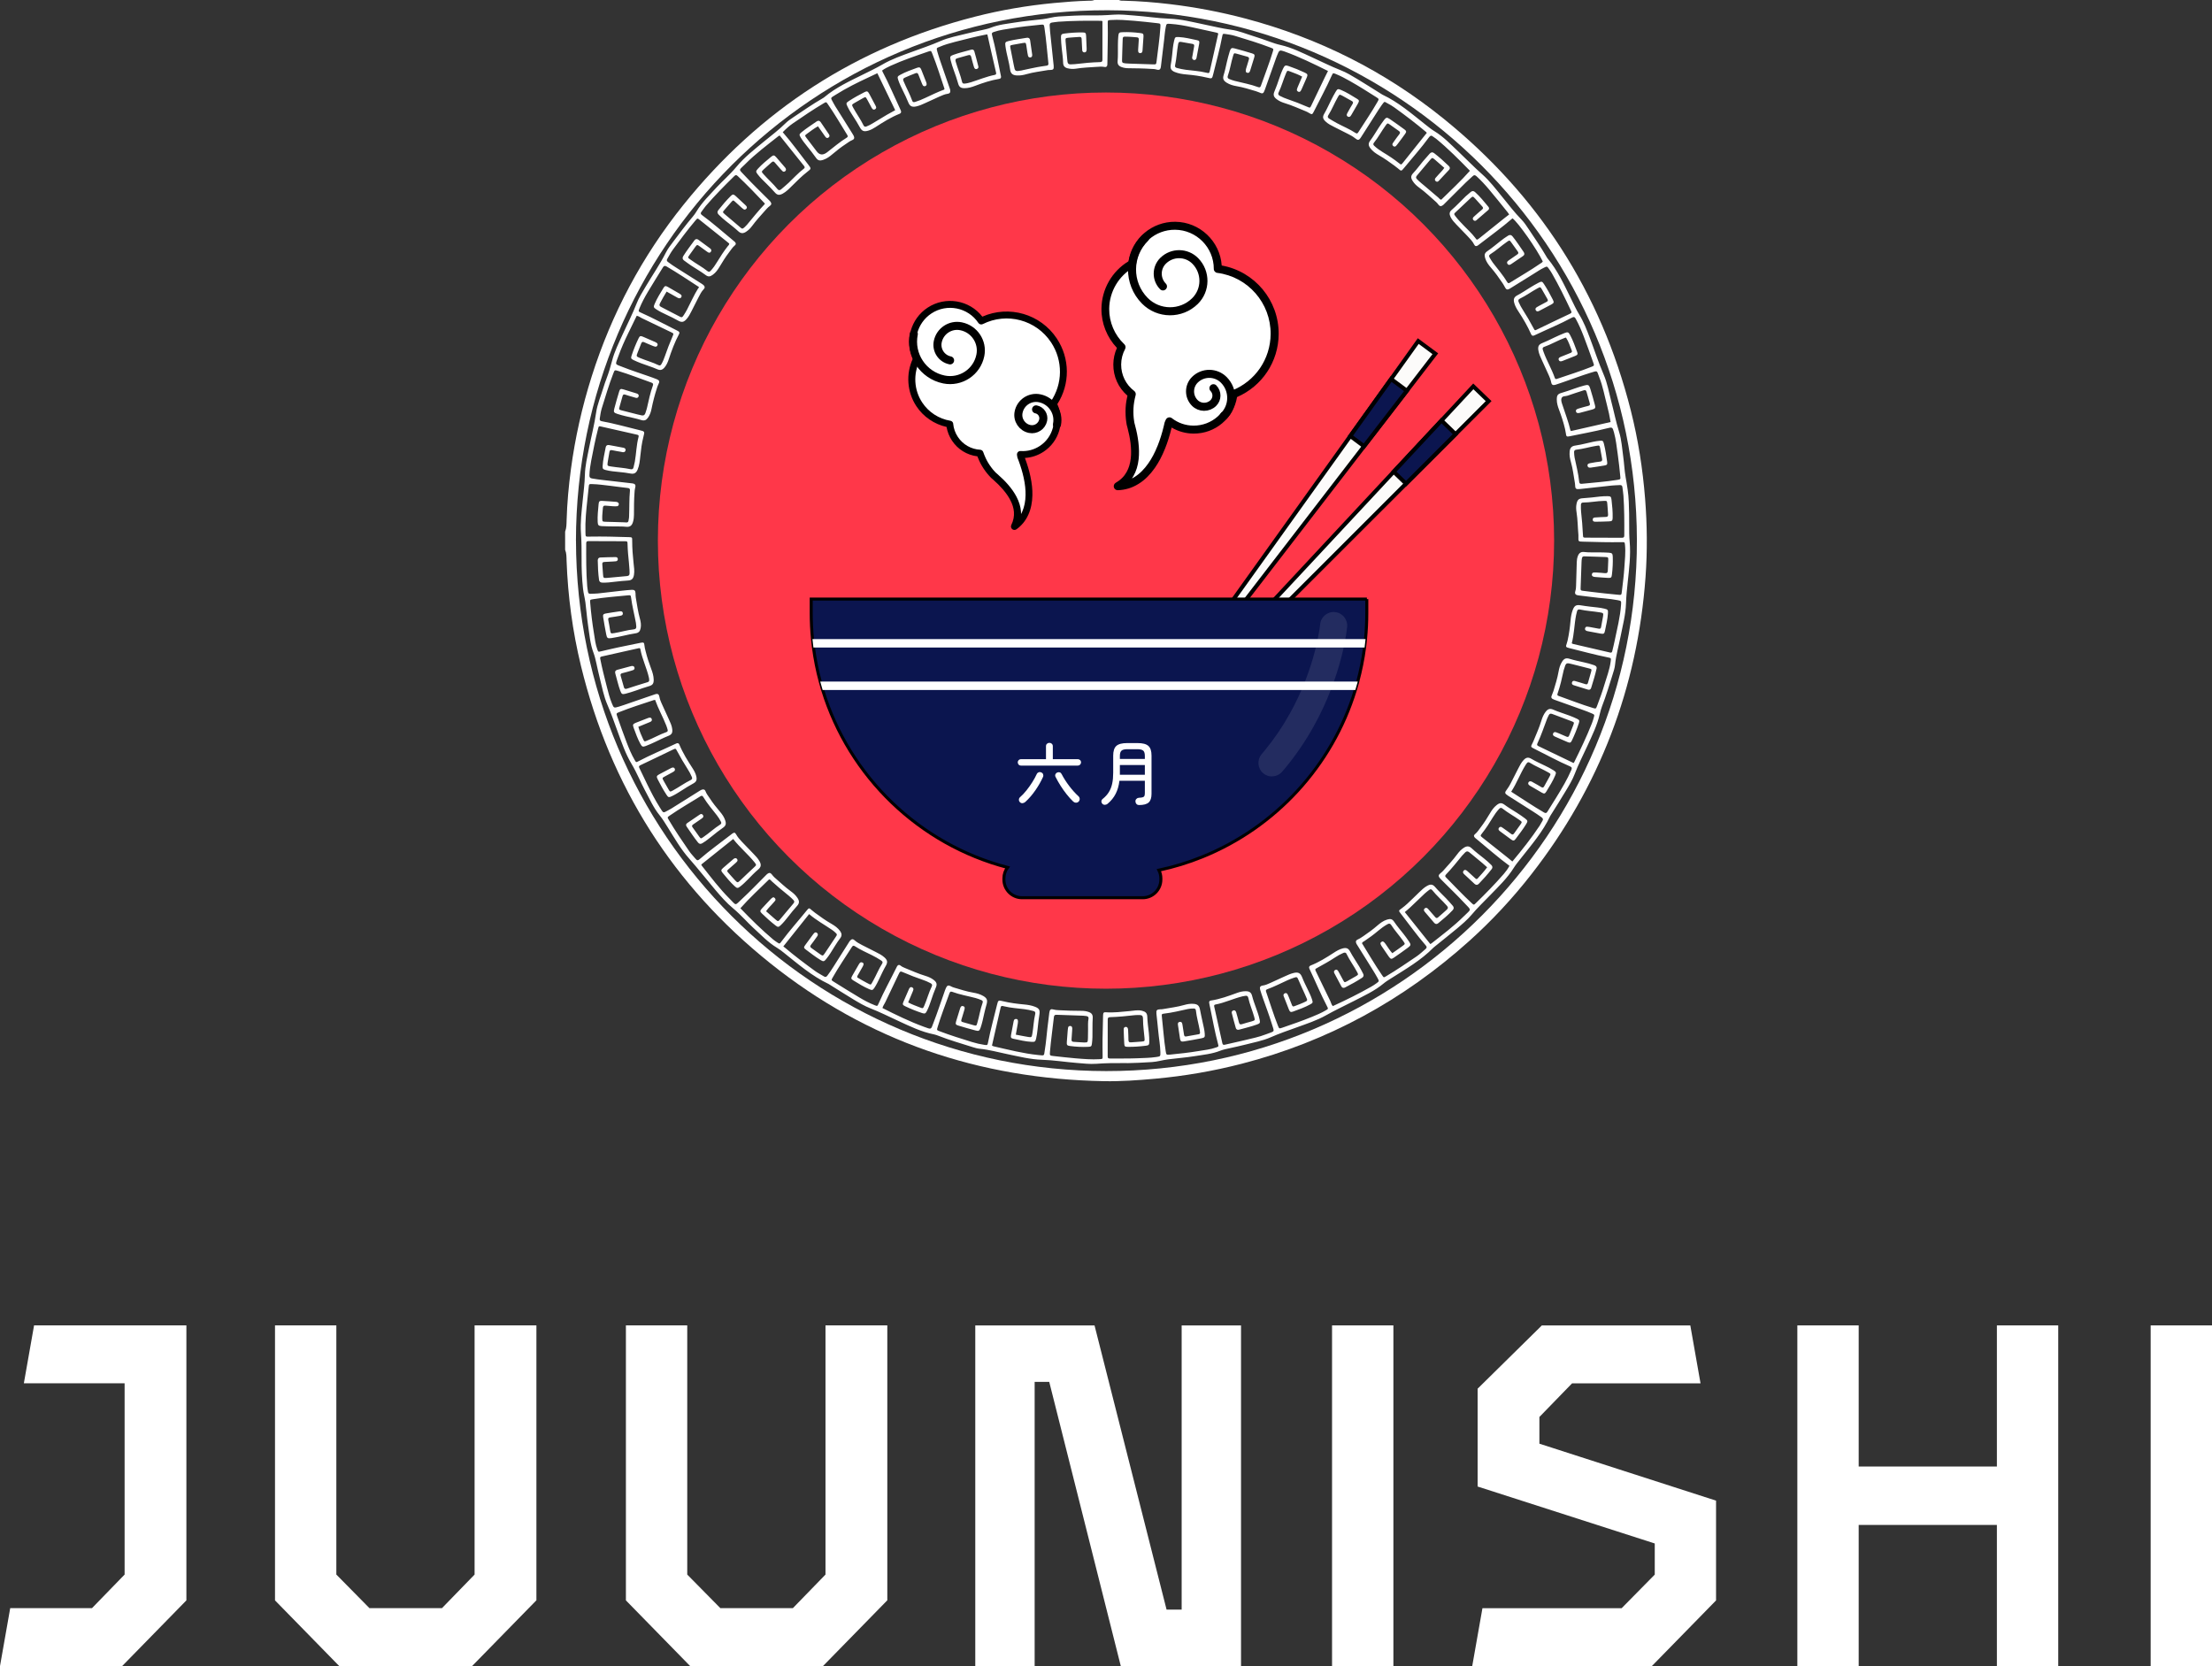 <?xml version="1.0" encoding="UTF-8"?><svg id="Camada_2" xmlns="http://www.w3.org/2000/svg" viewBox="0 0 549.94 414.23"><rect x="0" y="0" width="549.94" height="414.23" fill="#333333" stroke="none"/><defs><style>.cls-1,.cls-2{fill:#fff;}.cls-3,.cls-4,.cls-5,.cls-2,.cls-6{stroke:#000;}.cls-3,.cls-4,.cls-5,.cls-6{stroke-miterlimit:10;}.cls-3,.cls-6{fill:#0b154f;}.cls-4{fill:#fcfbfa;}.cls-5{fill:none;}.cls-5,.cls-2{stroke-linecap:round;stroke-width:2px;}.cls-2{stroke-linejoin:round;}.cls-7{opacity:.1;}.cls-8{fill:#ff3749;}.cls-6{stroke-width:.75px;}</style></defs><g id="Camada_1-2"><circle class="cls-8" cx="274.97" cy="134.41" r="111.41"/><path class="cls-1" d="M140.51,132.15c.35-.91,.33-1.87,.36-2.81,.12-4.25,.51-8.48,1.07-12.68,1.05-7.84,2.78-15.54,5.17-23.08,4.96-15.64,12.55-29.89,22.82-42.67,18.97-23.61,43.12-39.26,72.49-46.77,6.45-1.65,12.99-2.76,19.62-3.39,2.85-.27,5.7-.49,8.57-.57,.49-.01,.99,.04,1.46-.18h6.12c.39,.22,.83,.17,1.25,.18,3.82,.09,7.62,.4,11.42,.85,6.38,.76,12.67,1.96,18.88,3.61,18.13,4.82,34.55,13.07,49.13,24.84,23.54,19,39.13,43.16,46.56,72.52,1.83,7.22,2.98,14.56,3.57,21.99,.51,6.48,.58,12.96,.11,19.44-2,27.51-11.4,52.2-28.4,73.96-4.65,5.96-9.78,11.48-15.39,16.53-16.39,14.74-35.2,25.03-56.58,30.55-7.08,1.83-14.27,3.07-21.56,3.73-4.23,.38-8.47,.69-12.72,.61-30.92-.56-58.78-9.96-83-29.35-24.04-19.24-39.73-43.93-47.02-73.89-2.09-8.59-3.26-17.32-3.58-26.16-.03-.92,0-1.85-.36-2.72v-4.54Zm2.69,2.3c.13,73.08,59.16,131.79,131.82,131.85,72.95,.06,132.1-59.12,131.94-132.1-.15-72.96-59.15-131.51-131.61-131.65-72.99-.13-132.08,58.85-132.16,131.9Z"/><path class="cls-1" d="M280.14,264.31c-2.86-.02-5.22,0-7.59,.18-1.64,.12-3.29-.09-4.93-.22-2.85-.23-5.68-.69-8.55-.78-2.95-.09-5.79-.82-8.66-1.41-2.29-.47-4.53-1.11-6.87-1.33-.58-.06-1.16-.23-1.73-.41-2.85-.9-5.73-1.73-8.52-2.82-.34-.13-.68-.26-1.03-.33-3.17-.62-6.04-2.02-8.93-3.36-2.3-1.06-4.56-2.2-6.92-3.12-1.47-.58-2.84-1.39-4.19-2.2-1.97-1.19-3.91-2.43-5.87-3.65-.11-.07-.22-.15-.34-.21-4.15-1.96-7.59-4.95-11.14-7.78-.54-.43-1.08-.86-1.68-1.21-2.26-1.35-4.03-3.27-5.95-5.01-.73-.66-1.4-1.39-2.1-2.09-.93-.93-1.85-1.87-2.87-2.71-1.66-1.36-3.06-2.99-4.45-4.62-2.19-2.58-4.27-5.26-6.52-7.8-2.07-2.34-3.63-5.08-5.29-7.73-.65-1.03-1.27-2.07-2.04-3.02-1.53-1.88-2.49-4.1-3.64-6.21-.53-.98-.99-2-1.48-3.01-.57-1.19-1.14-2.37-1.82-3.5-1.55-2.58-2.51-5.43-3.54-8.24-.8-2.19-1.56-4.4-2.5-6.54-.91-2.09-1.3-4.34-1.87-6.54-.32-1.24-.58-2.5-.86-3.75-.19-.83-.37-1.67-.67-2.47-.89-2.33-1.07-4.81-1.43-7.24-.26-1.79-.38-3.6-.62-5.39-.15-1.14-.47-2.26-.59-3.4-.28-2.52-.38-5.05-.36-7.59,0-2.07,0-4.14-.15-6.22-.2-2.73,.16-5.45,.43-8.17,.2-2.09,.49-4.18,.54-6.29,.05-2.28,.59-4.49,1.03-6.72,.58-2.93,1.33-5.83,1.76-8.8,.3-2.12,1.18-4.1,1.79-6.15,.24-.79,.51-1.56,.8-2.33,.55-1.45,1-2.92,1.38-4.42,.58-2.27,1.63-4.37,2.6-6.5,1.17-2.57,2.46-5.09,3.5-7.73,.57-1.47,1.43-2.81,2.23-4.18,1.69-2.86,3.59-5.59,5.09-8.57,.48-.94,1.14-1.77,1.77-2.61,1.59-2.1,3.15-4.22,4.86-6.23,.34-.4,.65-.83,.92-1.28,1.39-2.31,3.33-4.16,5.12-6.12,.71-.78,1.49-1.49,2.23-2.24,.88-.89,1.77-1.76,2.57-2.73,2.05-2.48,4.59-4.43,7.05-6.46,1.73-1.42,3.52-2.76,5.11-4.34,.63-.63,1.37-1.13,2.11-1.62,2.35-1.57,4.67-3.19,7.13-4.61,.17-.1,.34-.2,.49-.33,2.88-2.42,6.26-3.97,9.6-5.62,1.62-.8,3.25-1.58,4.82-2.49,2.31-1.35,4.84-2.22,7.34-3.14,2.37-.87,4.77-1.67,7.1-2.69,2.12-.93,4.41-1.31,6.63-1.89,1.21-.31,2.43-.56,3.65-.83,.77-.17,1.54-.33,2.28-.62,1.98-.79,4.09-.96,6.16-1.3,2.24-.37,4.51-.53,6.76-.81,1.3-.16,2.56-.58,3.89-.66,2.63-.16,5.26-.31,7.89-.27,1.91,.03,3.81-.03,5.72-.18,1.74-.14,3.49,.08,5.22,.21,2.92,.22,5.81,.69,8.74,.79,2.88,.09,5.66,.82,8.46,1.4,2.29,.47,4.54,1.04,6.87,1.35,1.93,.25,3.73,1.04,5.59,1.6,1.35,.41,2.68,.89,4.01,1.37,.87,.31,1.73,.61,2.64,.81,2.82,.63,5.38,1.93,7.98,3.12,2.33,1.07,4.62,2.22,7.01,3.16,1.44,.56,2.77,1.37,4.1,2.17,1.97,1.19,3.91,2.43,5.87,3.65,.14,.09,.27,.19,.42,.26,3.95,1.85,7.21,4.69,10.59,7.36,.75,.59,1.48,1.2,2.3,1.7,2.25,1.36,4.04,3.26,5.93,5.04,2.01,1.89,3.92,3.89,6,5.72,1.85,1.63,3.35,3.62,4.91,5.53,1.58,1.93,3.09,3.93,4.85,5.72,.69,.71,1.23,1.55,1.78,2.37,1.48,2.22,3,4.41,4.34,6.72,.12,.2,.23,.41,.37,.58,2.48,2.96,4.06,6.44,5.75,9.86,.68,1.39,1.32,2.79,2.13,4.12,1.09,1.78,1.83,3.71,2.57,5.65,1.17,3.07,2.17,6.2,3.48,9.23,.92,2.12,1.3,4.41,1.88,6.64,.67,2.54,1.17,5.12,1.96,7.64,.62,1.97,.73,4.07,1.02,6.13,.24,1.69,.3,3.42,.6,5.1,.36,2.04,.71,4.08,.78,6.16,.07,1.94,.12,3.88,.1,5.82-.01,1.35,0,2.7,.12,4.04,.3,3.37-.13,6.7-.48,10.04-.18,1.77-.38,3.53-.43,5.31-.09,2.81-.82,5.53-1.36,8.27-.46,2.32-1.12,4.6-1.36,6.97-.08,.85-.36,1.67-.62,2.49-.83,2.63-1.62,5.28-2.62,7.86-.22,.58-.39,1.19-.53,1.79-.65,2.92-1.98,5.57-3.21,8.26-1.03,2.24-2.16,4.43-3.04,6.74-.56,1.48-1.39,2.84-2.2,4.19-1.18,1.98-2.42,3.92-3.64,5.87-.09,.14-.19,.27-.26,.42-1.84,3.95-4.69,7.21-7.35,10.6-.59,.75-1.2,1.48-1.71,2.29-1.6,2.57-3.78,4.64-5.86,6.79-1.55,1.61-3.18,3.15-4.62,4.87-1.08,1.29-2.38,2.37-3.66,3.45-1.77,1.48-3.58,2.9-5.37,4.35-.15,.12-.32,.24-.46,.38-3.1,3.16-6.91,5.34-10.6,7.68-.61,.39-1.23,.76-1.79,1.23-2.25,1.88-4.9,3.07-7.47,4.4-2.28,1.17-4.61,2.25-6.84,3.51-2.33,1.31-4.88,2.13-7.38,3.04-2.13,.77-4.28,1.5-6.36,2.42-2.05,.91-4.28,1.29-6.44,1.86-1.27,.33-2.56,.59-3.84,.88-.77,.17-1.55,.32-2.28,.61-2.04,.81-4.21,1-6.35,1.35-2.21,.36-4.44,.51-6.66,.8-1.33,.17-2.63,.59-3.98,.67-2.23,.13-4.47,.26-6.22,.27ZM173.8,71.48c-.06-.09-.09-.16-.14-.19-2.61-1.71-5.22-3.44-7.92-5.03-.46-.27-.69-.18-.94,.24-1.25,2.05-2.55,4.07-3.77,6.14-.75,1.27-1.46,2.58-2.02,3.95-.34,.84-.35,.85,.48,1.21,3.01,1.33,5.89,2.93,8.84,4.38,.12,.06,.24,.11,.34,.19,.24,.17,.32,.38,.16,.67-1.07,2.01-1.86,4.13-2.57,6.29-.24,.72-.54,1.42-1.03,2.01-.55,.65-1.05,.81-1.84,.46-1.3-.58-2.66-.96-3.98-1.47-.64-.25-1.29-.5-1.91-.81-.61-.3-.69-.46-.48-1.1,.49-1.47,1.06-2.91,1.74-4.3,.29-.6,.47-.66,1.1-.4,1.03,.43,2.05,.89,3.08,1.34,.12,.05,.24,.12,.34,.2,.2,.16,.29,.36,.17,.61-.11,.23-.3,.37-.55,.32-.22-.04-.44-.13-.65-.21-.7-.29-1.4-.57-2.09-.89-.41-.19-.6-.06-.75,.32-.28,.74-.59,1.46-.87,2.2-.39,1-.38,1,.57,1.4,1.52,.64,3.12,1.05,4.6,1.78,.36,.18,.57,.02,.73-.26,.37-.63,.63-1.3,.87-1.99,.56-1.65,1.2-3.27,1.89-4.88,.32-.73,.32-.74-.37-1.07-2.43-1.17-4.86-2.35-7.29-3.5-.4-.19-.75-.5-1.24-.58-.72,1.48-1.42,2.93-2.13,4.38-.91,1.86-1.75,3.77-2.45,5.71-.81,2.26-.95,1.84,1.19,2.69,2.05,.81,4.15,1.48,6.23,2.21,.71,.25,1.43,.5,2.13,.78,.67,.27,.78,.59,.44,1.22-.17,.32-.28,.67-.39,1.01-.55,1.69-.99,3.41-1.34,5.15-.15,.78-.41,1.53-.87,2.18-.47,.66-.93,.83-1.71,.59-1.23-.38-2.48-.63-3.73-.92-.74-.17-1.47-.37-2.19-.6-.85-.28-.98-.46-.76-1.29,.37-1.43,.78-2.85,1.21-4.27,.2-.67,.38-.74,1.11-.52,1.01,.3,2.01,.62,3.02,.93,.13,.04,.26,.07,.37,.12,.3,.15,.46,.39,.32,.72-.11,.27-.34,.39-.64,.32-.22-.05-.44-.12-.66-.19-.66-.2-1.33-.37-1.98-.6-.43-.15-.59-.02-.7,.38-.24,.89-.51,1.77-.75,2.66-.17,.65-.16,.68,.51,.86,1.33,.36,2.68,.67,4.01,1.02,1.71,.44,1.71,.45,2.22-1.3,.04-.13,.07-.25,.1-.38,.42-1.86,.81-3.73,1.46-5.53,.15-.42-.03-.59-.39-.72-2.76-.97-5.48-2.06-8.28-2.9-.85-.25-.84-.25-1.17,.62-1.11,2.86-1.97,5.79-2.88,8.71-.25,.82-.36,1.67-.49,2.52-.06,.42,.09,.59,.5,.66,3.14,.57,6.21,1.46,9.31,2.2,1.41,.33,1.39,.33,1.04,1.69-.41,1.56-.6,3.17-.77,4.77-.12,1.15-.22,2.3-.67,3.37-.37,.88-.87,1.14-1.8,.97-.91-.18-1.82-.28-2.74-.37-1.14-.12-2.3-.2-3.41-.5-.66-.18-.78-.32-.75-.95,.08-1.58,.48-3.12,.76-4.67,.08-.47,.38-.67,.86-.58,.42,.07,.84,.15,1.26,.23,.78,.14,1.55,.28,2.33,.44,.32,.07,.56,.28,.5,.62-.07,.38-.35,.54-.74,.47-.13-.02-.26-.06-.39-.08-.71-.13-1.43-.23-2.13-.39-.44-.1-.69-.04-.76,.45-.13,.85-.31,1.68-.43,2.53-.12,.89-.1,.9,.81,1.05,1.62,.26,3.28,.33,4.88,.68,.42,.09,.63-.06,.73-.43,.12-.48,.24-.96,.33-1.44,.36-2.04,.38-4.13,.92-6.14,.08-.3,.03-.51-.33-.56-.26-.04-.51-.12-.77-.18-2.69-.61-5.39-1.22-8.08-1.83-.7-.16-.71-.18-.89,.55-.67,2.61-1.19,5.26-1.7,7.91-.23,1.19-.4,2.4-.44,3.62-.02,.5,.15,.72,.62,.8,.97,.18,1.95,.3,2.93,.41,2.35,.26,4.71,.53,7.06,.81,.77,.09,.96,.39,.75,1.13-.11,.39-.12,.78-.15,1.17-.14,1.84-.13,3.68-.14,5.53,0,.6-.07,1.19-.24,1.76-.28,.95-.78,1.31-1.75,1.2-.92-.1-1.84-.07-2.76-.08-1.09-.01-2.17-.02-3.26-.08-.81-.05-.97-.24-1.01-1.03-.07-1.48,.09-2.96,.23-4.43,.07-.74,.22-.85,.95-.81,1.12,.05,2.23,.15,3.35,.23,.13,0,.26,.04,.38,.09,.23,.1,.37,.29,.34,.54-.03,.25-.18,.44-.44,.47-.33,.03-.66,.01-.99,0-.62-.04-1.25-.08-1.87-.15-.47-.05-.63,.14-.66,.6-.04,.85-.19,1.7-.16,2.56,.03,.78,.01,.82,.82,.85,1.51,.07,3.03,.05,4.54,.13,1.06,.06,1.13,.22,1.3-1.14,.02-.13,.02-.26,.02-.39,.09-2.1,.01-4.22,.21-6.32,.04-.46-.09-.63-.57-.68-1.44-.15-2.87-.37-4.31-.54-1.5-.17-3-.39-4.52-.43-.77-.02-.77-.01-.85,.72-.11,1.05-.21,2.1-.33,3.14-.29,2.68-.57,5.37-.48,8.08,.04,1.22-.08,1.14,1.12,1.12,3.23-.06,6.45,.03,9.68,.13,.83,.03,.82,.05,.82,.92,0,1.84,.14,3.68,.34,5.52,.11,.98,.27,1.96,.1,2.95-.16,.95-.55,1.34-1.48,1.4-1.08,.07-2.16,.17-3.24,.3-1.04,.13-2.09,.26-3.15,.22-.47-.02-.74-.21-.81-.68-.22-1.6-.3-3.21-.32-4.82,0-.42,.19-.73,.62-.75,1.28-.06,2.57-.08,3.85-.1,.3,0,.5,.19,.52,.49,.01,.29-.15,.5-.46,.55-.19,.03-.39,.04-.59,.05-.76,.04-1.51,.1-2.27,.12-.44,0-.58,.2-.54,.6,.06,.79,.11,1.58,.17,2.36,.07,1.05,.08,1.08,1.09,1,1.35-.1,2.68-.27,4.03-.37,1.55-.11,1.55-.09,1.47-1.63-.03-.59-.08-1.18-.14-1.77-.15-1.51-.31-3.01-.34-4.53-.02-.8-.02-.81-.83-.81-2.96,0-5.93,0-8.89-.03-.46,0-.56,.17-.56,.57-.01,3.56-.04,7.11,.25,10.66,.04,.46,.13,.91,.19,1.37,.05,.35,.23,.52,.6,.5,.62-.04,1.25-.02,1.87-.09,1.96-.21,3.92-.46,5.88-.67,.85-.09,1.7-.19,2.56-.23,.66-.03,.88,.22,.91,.86,.02,.36,0,.73,.07,1.08,.3,1.75,.54,3.51,1.02,5.23,.21,.76,.34,1.55,.19,2.34-.16,.84-.51,1.21-1.36,1.32-.95,.13-1.87,.36-2.8,.56-1.03,.23-2.06,.45-3.1,.61-.95,.14-1.12,.02-1.3-.89-.28-1.42-.53-2.85-.76-4.27-.11-.64,.03-.85,.66-.96,1.13-.2,2.27-.36,3.41-.53,.1-.01,.2-.02,.3-.01,.26,0,.44,.13,.5,.39,.07,.29-.02,.53-.31,.64-.18,.07-.38,.1-.57,.13-.71,.12-1.43,.25-2.14,.34-.48,.06-.7,.19-.57,.74,.19,.8,.29,1.62,.43,2.43,.17,.91,.17,.89,1.07,.75,1.62-.26,3.2-.77,4.84-.93,.45-.04,.65-.27,.61-.72-.03-.29-.04-.59-.09-.88-.38-2.07-.92-4.11-1.19-6.2-.09-.7-.13-.73-.88-.65-2.88,.29-5.77,.49-8.63,.96-.72,.12-.73,.12-.67,.86,.21,2.56,.52,5.11,.94,7.64,.22,1.33,.35,2.68,.82,3.95,.25,.66,.23,.66,.89,.51,1.41-.33,2.82-.67,4.23-.97,1.9-.41,3.8-.79,5.7-1.17,.7-.14,.85-.04,.9,.62,.04,.5,.17,.97,.29,1.45,.37,1.5,.85,2.97,1.4,4.42,.33,.86,.6,1.74,.62,2.68,.02,.98-.26,1.38-1.21,1.64-1.08,.3-2.13,.69-3.18,1.06-.87,.3-1.75,.58-2.64,.81-.78,.2-.97,.08-1.26-.69-.53-1.42-.84-2.9-1.26-4.36-.14-.47,.03-.77,.49-.9,1.14-.31,2.29-.62,3.43-.92,.06-.02,.13-.03,.19-.03,.33-.03,.6,.07,.67,.43,.06,.3-.1,.5-.38,.6-.19,.07-.37,.12-.56,.18-.7,.2-1.39,.41-2.09,.57-.44,.1-.52,.32-.4,.71,.27,.92,.53,1.83,.78,2.75,.12,.46,.35,.53,.8,.39,1.69-.56,3.38-1.08,5.08-1.6,.31-.09,.44-.26,.42-.56-.01-.16-.02-.33-.05-.49-.54-2.44-1.7-4.7-2.15-7.18-.04-.19-.16-.27-.36-.23-.29,.06-.58,.12-.87,.19-2.79,.63-5.58,1.27-8.37,1.88-.41,.09-.44,.25-.37,.6,.45,2.29,1.03,4.55,1.61,6.82,.36,1.44,.72,2.87,1.29,4.25,.47,1.15,.47,1.17,1.72,.8,.88-.26,1.75-.58,2.62-.88,2.11-.72,4.22-1.46,6.34-2.18,.73-.25,1.02-.06,1.15,.7,.09,.53,.29,1.01,.5,1.49,.59,1.32,1.2,2.63,1.8,3.95,.36,.81,.77,1.61,.87,2.51,.11,.93-.13,1.35-1,1.69-1.11,.43-2.15,.98-3.23,1.48-.77,.36-1.55,.72-2.35,1.02-.76,.29-.95,.19-1.34-.53-.7-1.28-1.18-2.64-1.68-4-.28-.77-.19-.95,.59-1.26,.95-.38,1.9-.74,2.85-1.11,.15-.06,.31-.12,.47-.14,.24-.04,.46,.02,.57,.28,.12,.28,.06,.53-.2,.69-.19,.12-.42,.19-.63,.28-.82,.34-1.63,.67-2.48,1.02,.31,1.1,.72,2.1,1.19,3.08,.3,.62,.32,.63,.95,.37,1.65-.66,3.19-1.56,4.87-2.15,.26-.09,.35-.3,.28-.55-.1-.35-.2-.7-.33-1.03-.85-2.17-2.01-4.21-2.79-6.41-.15,.02-.25,.02-.34,.05-2.87,.96-5.76,1.86-8.57,2.98-.76,.3-.78,.32-.49,1.14,.76,2.14,1.5,4.28,2.32,6.4,.58,1.5,1.19,3,2.01,4.39,.34,.59,.35,.6,.97,.27,2.94-1.55,6.02-2.82,9.02-4.24,.15-.07,.3-.15,.45-.2,.29-.09,.51,0,.64,.29,.87,2.11,2.08,4.03,3.31,5.93,.39,.61,.74,1.24,.91,1.96,.22,.95,.04,1.4-.83,1.86-.99,.53-1.93,1.13-2.87,1.74-.78,.5-1.56,.99-2.39,1.38-.72,.34-.88,.31-1.3-.34-.81-1.24-1.53-2.53-2.2-3.86-.35-.7-.29-.88,.4-1.26,.92-.5,1.86-.99,2.79-1.47,.14-.08,.3-.15,.45-.19,.24-.05,.46,0,.58,.24,.12,.23,.09,.46-.09,.63-.14,.13-.32,.23-.49,.32-.61,.33-1.22,.65-1.82,.99-.72,.39-.73,.4-.36,1.08,.39,.72,.8,1.44,1.22,2.14,.39,.66,.41,.66,1.06,.31,1.53-.83,2.94-1.87,4.51-2.64,.34-.17,.37-.43,.24-.74-.29-.7-.66-1.36-1.07-2-.93-1.44-1.78-2.92-2.59-4.43-.37-.69-.37-.7-1.09-.35-2.67,1.28-5.33,2.58-8.01,3.84-.41,.19-.47,.34-.28,.73,.67,1.36,1.3,2.73,1.97,4.09,.96,1.95,1.95,3.88,3.12,5.72,1,1.57,.72,1.37,2.24,.6,.41-.21,.8-.46,1.19-.71,2.06-1.29,4.13-2.59,6.19-3.88,.22-.14,.44-.29,.68-.4,.47-.22,.88-.13,1.05,.35,.23,.64,.66,1.13,1.01,1.68,.77,1.19,1.65,2.3,2.57,3.38,.56,.65,1.05,1.36,1.32,2.18,.29,.87,.14,1.36-.62,1.87-.93,.63-1.79,1.34-2.66,2.04-.77,.62-1.54,1.23-2.39,1.75-.44,.27-.79,.23-1.11-.18-1.01-1.26-1.89-2.61-2.81-3.94-.23-.32-.19-.64,.12-.86,1.05-.73,2.12-1.45,3.18-2.16,.3-.2,.58-.12,.76,.17,.16,.25,.1,.51-.13,.7-.15,.13-.32,.24-.48,.35-.6,.41-1.18,.83-1.79,1.23-.33,.22-.45,.42-.17,.78,.56,.73,1.06,1.51,1.61,2.25,.42,.57,.44,.56,1,.18,1.47-1,2.77-2.23,4.28-3.18,.28-.18,.28-.41,.14-.68-.28-.56-.62-1.09-1-1.58-1.18-1.5-2.42-2.95-3.41-4.59-.21-.35-.41-.32-.72-.13-2.54,1.58-5.14,3.08-7.6,4.78-.62,.43-.61,.44-.24,1.06,1.57,2.67,3.31,5.22,5.07,7.77,.49,.71,1.09,1.32,1.64,1.97,.34,.4,.56,.39,.95,.05,2.51-2.19,5.23-4.1,7.85-6.15,.1-.08,.2-.17,.31-.24,.47-.3,.66-.27,.94,.23,.38,.67,.87,1.24,1.39,1.79,.95,1,1.92,1.99,2.88,2.99,.57,.59,1.15,1.18,1.55,1.92,.46,.84,.37,1.41-.34,2.01-.91,.77-1.72,1.63-2.55,2.47-.61,.61-1.21,1.22-1.89,1.74-.66,.51-.82,.5-1.43-.06-1.1-1-2.03-2.16-2.98-3.3-.45-.54-.42-.76,.13-1.24,.79-.7,1.59-1.38,2.39-2.06,.12-.11,.25-.22,.39-.29,.22-.11,.45-.11,.63,.08,.21,.22,.23,.48,.03,.71-.15,.18-.33,.33-.5,.48-.57,.5-1.13,1.01-1.71,1.5-.26,.22-.27,.41-.05,.66,.6,.66,1.16,1.35,1.77,1.99,.62,.65,.65,.65,1.31,.03,1.13-1.06,2.23-2.15,3.37-3.19,.68-.63,.71-.63,.15-1.33-1.63-2.03-3.66-3.67-5.28-5.77-2.68,2.14-5.29,4.24-7.94,6.35,.05,.11,.09,.24,.17,.34,2.21,2.78,4.34,5.64,6.87,8.15,1.8,1.79,1.18,1.82,3.13,.02,1.98-1.83,3.84-3.79,5.75-5.7,.16-.16,.32-.34,.5-.48,.43-.33,.78-.32,1.11,.11,.2,.26,.4,.52,.65,.74,1.34,1.16,2.62,2.41,4.06,3.45,.64,.46,1.23,.99,1.67,1.66,.53,.8,.51,1.36-.13,2.05-.76,.82-1.45,1.7-2.14,2.58-.59,.75-1.18,1.5-1.88,2.16-.54,.51-.7,.53-1.27,.09-1.2-.93-2.33-1.93-3.41-2.99-.51-.5-.51-.69-.01-1.24,.68-.76,1.39-1.5,2.09-2.24,.58-.61,.83-.69,1.12-.36,.43,.49-.03,.77-.28,1.08-.6,.73-1.33,1.35-1.89,2.19,.79,.7,1.55,1.38,2.33,2.04,.65,.55,.67,.55,1.23-.1,.94-1.1,1.84-2.24,2.79-3.33,.88-1.01,.9-1-.06-1.9-.41-.38-.84-.74-1.28-1.09-1.24-.98-2.43-2.02-3.61-3.08-.18-.17-.31-.43-.65-.46-2.39,2.35-4.88,4.63-7.13,7.18,2.66,2.77,5.31,5.38,8.16,7.78,.3,.25,.63,.47,.96,.69,.61,.4,.63,.41,1.08-.2,1.98-2.67,4.21-5.15,6.3-7.73,.54-.67,.59-.65,1.21-.09,.27,.24,.56,.46,.85,.68,1.32,.98,2.66,1.93,4.09,2.75,.83,.48,1.61,1.03,2.17,1.83,.41,.58,.45,1.15,0,1.73-.91,1.17-1.62,2.48-2.43,3.72-.34,.52-.7,1.04-1.1,1.52-.48,.59-.67,.61-1.34,.21-1.29-.79-2.49-1.72-3.7-2.63-.51-.38-.53-.56-.16-1.07,.51-.73,1.05-1.43,1.58-2.15,.2-.26,.38-.54,.6-.79,.21-.24,.47-.37,.77-.12,.29,.23,.26,.51,.09,.79-.1,.17-.23,.32-.34,.48-.41,.56-.79,1.14-1.23,1.67-.32,.39-.23,.6,.15,.86,.71,.48,1.39,1,2.09,1.49,.68,.47,.71,.47,1.2-.25,.89-1.31,1.74-2.64,2.63-3.94,.47-.68,.49-.73-.13-1.28-.22-.2-.45-.39-.69-.55-1.89-1.3-3.92-2.4-5.73-3.95-2.15,2.7-4.26,5.34-6.41,8.04,.12,.09,.23,.16,.33,.25,2.43,2.07,4.99,3.99,7.57,5.87,.69,.5,1.47,.88,2.19,1.33,.34,.22,.57,.17,.83-.15,.55-.7,1.03-1.45,1.51-2.2,1.25-1.97,2.5-3.95,3.75-5.92,.12-.19,.24-.4,.38-.57,.38-.47,.74-.53,1.16-.14,.54,.5,1.18,.83,1.82,1.17,1.14,.6,2.28,1.17,3.43,1.74,.77,.38,1.53,.77,2.17,1.35,.76,.68,.85,1.21,.34,2.09-.58,1-1.06,2.05-1.55,3.08-.38,.8-.77,1.6-1.26,2.35-.43,.65-.58,.7-1.3,.39-1.4-.6-2.68-1.41-3.97-2.19-.57-.34-.61-.54-.28-1.13,.53-.95,1.09-1.88,1.63-2.82,.21-.36,.42-.71,.92-.49,.36,.16,.38,.44,.06,1.01-.33,.61-.69,1.2-1.02,1.8-.14,.25-.36,.48-.34,.88,.76,.44,1.53,.94,2.35,1.34,1.19,.59,.94,.69,1.59-.46,.79-1.4,1.37-2.92,2.25-4.28,.26-.4,.04-.61-.25-.81-.71-.48-1.46-.9-2.22-1.28-1.44-.72-2.93-1.36-4.28-2.25-.39-.26-.57-.12-.78,.21-1.6,2.53-3.31,4.99-4.78,7.6-.33,.59-.34,.62,.25,.99,2.15,1.34,4.3,2.68,6.48,3.98,1.19,.71,2.41,1.35,3.7,1.86,.7,.28,.71,.28,1-.39,1.34-3.04,2.96-5.95,4.43-8.93,.06-.12,.11-.24,.18-.35,.21-.33,.48-.46,.82-.19,.34,.28,.72,.46,1.12,.62,1.68,.68,3.32,1.43,5.06,1.95,.73,.22,1.42,.51,2.04,.97,.82,.62,.97,1.11,.55,2.04-.42,.97-.76,1.96-1.09,2.96-.32,.93-.63,1.87-1.08,2.75-.33,.65-.51,.76-1.16,.55-1.47-.48-2.91-1.06-4.3-1.73-.59-.29-.65-.47-.38-1.1,.42-1,.86-1.99,1.3-2.99,.07-.15,.13-.3,.23-.43,.15-.2,.37-.28,.61-.16,.22,.11,.38,.3,.33,.55-.04,.22-.14,.44-.23,.65-.35,.84-.7,1.69-1.07,2.55,.98,.54,1.98,.87,2.96,1.26,.73,.29,.73,.26,1.06-.48,.68-1.57,1.1-3.24,1.86-4.78,.2-.4-.02-.62-.34-.79-.64-.35-1.31-.62-1.99-.85-1.56-.52-3.09-1.13-4.6-1.77-.94-.4-.94-.41-1.39,.55-1.09,2.28-2.19,4.57-3.27,6.86-.22,.46-.56,.87-.68,1.4,3.39,1.71,6.76,3.36,10.28,4.65,2.03,.74,1.72,.75,2.44-1.09,.94-2.42,1.74-4.89,2.61-7.34,.15-.43,.29-.88,.49-1.29,.25-.54,.59-.66,1.11-.38,.26,.15,.53,.27,.81,.35,1.61,.48,3.2,1,4.86,1.28,.88,.15,1.74,.39,2.51,.85,.87,.53,1.05,1.01,.79,1.99-.21,.76-.42,1.52-.59,2.29-.28,1.22-.51,2.45-.93,3.63-.26,.72-.45,.85-1.19,.65-1.46-.38-2.92-.8-4.36-1.24-.63-.19-.71-.37-.52-1.04,.31-1.07,.66-2.14,.99-3.21,.12-.37,.3-.71,.76-.57,.47,.14,.42,.5,.31,.88-.25,.82-.47,1.64-.74,2.46-.12,.37-.04,.53,.34,.63,.89,.23,1.77,.52,2.66,.76,.72,.19,.73,.18,.94-.53,.5-1.67,.74-3.41,1.33-5.05,.12-.33-.02-.53-.28-.64-.48-.2-.98-.4-1.48-.53-1.94-.51-3.92-.84-5.81-1.54-.44-.16-.58,.07-.7,.42-.99,2.79-2.08,5.54-2.93,8.38-.21,.72-.21,.72,.48,.99,2.64,1.01,5.35,1.84,8.04,2.68,1.01,.32,2.03,.55,3.07,.71,.8,.12,.82,.11,.97-.66,.61-3.1,1.46-6.14,2.2-9.21,.31-1.27,.31-1.26,1.56-.96,1.7,.41,3.43,.63,5.16,.79,.95,.09,1.9,.23,2.79,.59,.98,.4,1.21,.8,1.06,1.83-.08,.55-.17,1.11-.24,1.66-.2,1.47-.25,2.95-.59,4.4-.18,.75-.32,.86-1.09,.82-1.55-.07-3.05-.46-4.57-.77-.59-.12-.68-.32-.58-.93,.18-1.04,.38-2.07,.59-3.1,.08-.4,.09-.92,.7-.89,.41,.02,.52,.36,.39,1.14-.15,.9-.32,1.79-.49,2.76,1.09,.2,2.08,.41,3.08,.57,.84,.13,.87,.08,1.02-.75,.3-1.65,.33-3.34,.73-4.98,.1-.42-.09-.63-.46-.72-.73-.2-1.47-.36-2.22-.45-1.66-.22-3.34-.3-4.98-.7-.82-.2-.84-.19-1.03,.66-.69,3.01-1.37,6.02-2.06,9.05,.09,.13,.25,.18,.41,.22,3.69,.84,7.35,1.79,11.13,2.17,1.62,.16,1.34,.24,1.59-1.24,.3-1.78,.43-3.59,.64-5.39,.15-1.31,.3-2.62,.48-3.92,.11-.8,.38-.98,1.13-.76,.42,.12,.84,.13,1.27,.16,1.87,.11,3.75,.16,5.63,.16,.6,0,1.18,.08,1.75,.28,.75,.26,1.06,.69,1.01,1.5-.1,1.58-.03,3.16-.07,4.74-.01,.53-.06,1.05-.12,1.57-.09,.73-.18,.82-.93,.86-1.52,.07-3.03-.01-4.53-.21-.71-.09-.84-.25-.79-.96,.06-.95,.14-1.9,.22-2.85,.02-.23,.05-.46,.08-.69,.04-.3,.22-.48,.53-.48,.37,0,.51,.25,.52,.59,0,.16,0,.33-.02,.49-.05,.72-.08,1.45-.15,2.17-.05,.44,.04,.68,.55,.7,.82,.03,1.64,.13,2.46,.15,1,.03,1.03,0,1.06-1.04,.02-.72,.01-1.45,.03-2.17,.02-.89-.07-1.78,.11-2.66,.09-.43-.13-.62-.5-.69-.26-.05-.52-.08-.78-.09-2.2-.08-4.41-.14-6.61-.23-.45-.02-.66,.09-.71,.56-.32,2.88-.74,5.74-.98,8.63-.08,.95-.05,.97,.92,1.07,1.83,.19,3.66,.42,5.5,.57,1.97,.16,3.94,.33,5.92,.21,.76-.05,.76-.05,.75-.8-.01-1.38-.04-2.77-.02-4.15,.03-1.97,.08-3.95,.13-5.92,.02-.67,.16-.85,.69-.8,1.98,.15,3.94-.12,5.9-.29,1.04-.09,2.08-.35,3.14-.07,.87,.23,1.24,.6,1.27,1.51,.04,1.35,.24,2.69,.39,4.03,.08,.72,.1,1.45,.1,2.17,0,.73-.13,.89-.83,.97-1.5,.19-3.01,.3-4.53,.28-.7-.01-.82-.11-.86-.79-.07-1.12-.1-2.24-.14-3.35,0-.1,0-.2,0-.3,.02-.31,.19-.49,.49-.52,.31-.03,.49,.17,.56,.45,.05,.19,.05,.39,.06,.59,.03,.72,.07,1.45,.07,2.17,0,.45,.14,.67,.63,.63,.89-.08,1.78-.1,2.66-.19,.75-.08,.77-.11,.71-.85-.12-1.51-.37-3.02-.37-4.52,0-1.23-.24-1.24-1.32-1.23-.23,0-.46,0-.69,.03-2.06,.23-4.12,.44-6.2,.5-.43,.01-.57,.17-.57,.59,0,3.06,0,6.12-.01,9.18,0,.5,.26,.51,.62,.51,2.24-.02,4.48,.03,6.71-.06,1.58-.07,3.16-.08,4.73-.31,1.06-.16,1.06-.14,1.04-1.22-.03-1.75-.38-3.47-.53-5.2-.12-1.44-.31-2.88-.45-4.32-.09-.91,.1-1.11,1-1.13,.2,0,.4,0,.59-.04,1.78-.33,3.58-.52,5.32-1.03,.76-.22,1.54-.35,2.34-.28,.99,.08,1.39,.46,1.58,1.43,.2,1.07,.44,2.12,.67,3.19,.2,.93,.45,1.86,.51,2.81,.06,.85,0,.96-.85,1.14-1.45,.29-2.91,.54-4.37,.78-.62,.1-.83-.06-.93-.7-.18-1.1-.32-2.21-.5-3.32-.06-.39-.07-.76,.42-.84,.48-.08,.62,.25,.68,.65,.13,.85,.28,1.69,.4,2.54,.05,.32,.19,.49,.52,.43,1.04-.18,2.07-.37,3.11-.55,.29-.05,.38-.22,.34-.49-.02-.16-.03-.33-.06-.49-.29-1.65-.78-3.26-.96-4.94-.03-.32-.21-.47-.52-.48-.49,0-.99,.02-1.47,.13-1.96,.42-3.91,.91-5.91,1.14-.61,.07-.64,.13-.55,.88,.32,2.81,.5,5.64,.94,8.44,.15,.94,.14,.96,1.11,.87,2.36-.23,4.71-.49,7.05-.88,1.46-.25,2.94-.38,4.34-.88,.67-.24,.69-.23,.51-.9-.8-2.96-1.32-5.97-1.95-8.96-.09-.42-.19-.84-.25-1.26-.04-.29,.07-.51,.41-.56,2.26-.33,4.39-1.13,6.52-1.9,.68-.25,1.39-.42,2.12-.42,.97,0,1.41,.3,1.64,1.22,.25,.99,.61,1.95,.95,2.91,.34,.96,.7,1.92,.9,2.92,.17,.83,.11,.95-.69,1.24-1.42,.52-2.9,.84-4.36,1.26-.43,.12-.75,0-.87-.4-.36-1.23-.68-2.47-1-3.72-.08-.33,.09-.58,.43-.67,.31-.08,.5,.11,.62,.37,.07,.15,.1,.31,.14,.47,.19,.7,.41,1.39,.57,2.09,.11,.47,.3,.67,.82,.49,.78-.26,1.58-.45,2.37-.68,.86-.26,.85-.26,.61-1.15-.43-1.59-1.12-3.09-1.46-4.71-.08-.39-.31-.56-.7-.5-.26,.04-.52,.08-.77,.14-2.27,.56-4.39,1.6-6.7,2.03-.31,.06-.35,.25-.3,.5,.04,.19,.09,.38,.13,.58,.63,2.82,1.27,5.65,1.88,8.47,.09,.42,.22,.54,.65,.44,1.6-.39,3.21-.7,4.81-1.1,1.82-.45,3.67-.8,5.42-1.49,2.31-.91,2.12-.34,1.38-2.76-.63-2.07-1.42-4.1-2.13-6.15-.25-.71-.5-1.43-.71-2.16-.18-.63,0-.96,.63-1.05,.67-.09,1.26-.36,1.86-.63,1.2-.53,2.4-1.08,3.59-1.64,.72-.33,1.44-.66,2.21-.85,1.18-.29,1.73,0,2.16,1.11,.39,1.02,.89,1.98,1.36,2.96,.4,.83,.81,1.66,1.09,2.54,.23,.72,.2,.84-.45,1.19-1.36,.75-2.82,1.26-4.27,1.79-.6,.22-.79,.1-1.05-.53-.42-1.04-.82-2.08-1.22-3.12-.02-.06-.06-.12-.08-.18-.11-.34,0-.59,.32-.72,.29-.12,.52,0,.66,.26,.11,.2,.19,.42,.28,.63,.27,.67,.55,1.34,.8,2.02,.11,.29,.24,.45,.58,.32,.98-.37,1.97-.73,2.92-1.21,.3-.15,.35-.36,.22-.64-.16-.36-.31-.73-.47-1.09-.54-1.2-1.1-2.39-1.62-3.6-.32-.75-.38-.81-1.16-.54-.53,.18-1.05,.38-1.56,.61-1.68,.75-3.31,1.62-5.05,2.24-.41,.15-.37,.37-.26,.68,.97,2.8,1.83,5.63,2.92,8.38,.3,.74,.31,.77,1.06,.51,2.49-.86,4.98-1.71,7.41-2.71,1.16-.47,2.31-.96,3.39-1.59,.68-.39,.69-.39,.31-1.11-1.54-2.95-2.81-6.02-4.23-9.02-.04-.09-.08-.18-.12-.27-.16-.37-.05-.62,.33-.78,2.03-.8,3.87-1.95,5.69-3.13,.72-.47,1.45-.91,2.29-1.12,.88-.22,1.4-.02,1.81,.77,.68,1.28,1.52,2.47,2.26,3.71,.35,.59,.68,1.2,.99,1.82,.21,.41,.13,.76-.28,1.02-1.35,.88-2.76,1.66-4.2,2.39-.38,.2-.72,.14-.93-.25-.6-1.1-1.18-2.2-1.76-3.31-.15-.29-.12-.58,.2-.77,.33-.19,.57-.04,.75,.24,.11,.16,.2,.34,.29,.51,.31,.58,.62,1.16,.94,1.74,.35,.64,.36,.64,1.03,.28,.72-.4,1.44-.8,2.14-1.22,.66-.39,.65-.41,.31-1.06-.82-1.54-1.88-2.94-2.63-4.52-.19-.4-.54-.33-.85-.19-.67,.29-1.3,.64-1.91,1.04-1.43,.94-2.92,1.78-4.43,2.6-.68,.37-.69,.36-.34,1.08,1.16,2.4,2.32,4.8,3.49,7.19,.21,.43,.28,.93,.64,1.28,3.28-1.5,6.46-3.07,9.55-4.83,.46-.26,.9-.55,1.32-.86,.66-.48,.67-.5,.27-1.25-.39-.72-.82-1.43-1.25-2.12-1.23-1.98-2.48-3.96-3.71-5.94-.1-.17-.22-.33-.31-.5-.25-.53-.15-.87,.4-1.1,.49-.21,.91-.52,1.35-.81,1.2-.81,2.37-1.67,3.46-2.62,.72-.62,1.49-1.2,2.42-1.48,.86-.26,1.29-.15,1.78,.59,.7,1.04,1.52,1.99,2.29,2.97,.48,.62,.96,1.26,1.39,1.91,.49,.75,.47,.94-.24,1.48-1.16,.87-2.35,1.7-3.54,2.52-.62,.43-.81,.38-1.28-.28-.59-.84-1.16-1.68-1.73-2.53-.42-.62-.43-.87-.08-1.11,.33-.24,.55-.12,1,.48,.56,.76,1.02,1.6,1.7,2.33,.89-.63,1.76-1.22,2.61-1.85,.6-.44,.59-.46,.17-1.08-.97-1.41-2.15-2.66-3.07-4.11-.26-.41-.56-.36-.92-.16-.81,.45-1.55,.99-2.26,1.59-1.11,.94-2.27,1.8-3.48,2.6-.21,.14-.49,.22-.59,.53,1.62,2.62,3.17,5.29,4.92,7.84,.55,.8,.45,.73,1.21,.29,2.55-1.51,4.99-3.19,7.44-4.85,.79-.54,1.48-1.2,2.21-1.82,.39-.33,.39-.57,.05-.95-2.19-2.5-4.11-5.23-6.16-7.84-.61-.78-.59-.77,.19-1.33,.5-.37,.99-.77,1.44-1.19,.99-.92,1.95-1.87,2.92-2.81,.62-.59,1.23-1.2,1.99-1.61,.86-.47,1.39-.4,2.01,.33,.84,.98,1.79,1.84,2.68,2.77,.57,.59,1.11,1.22,1.65,1.83,.34,.38,.35,.73-.01,1.13-1.1,1.19-2.35,2.21-3.59,3.24-.38,.31-.73,.22-1.03-.14-.77-.9-1.54-1.8-2.31-2.7-.24-.29-.33-.59,0-.86,.33-.27,.61-.11,.85,.16,.13,.15,.26,.3,.39,.45,.46,.52,.92,1.03,1.36,1.56,.24,.29,.45,.31,.74,.05,.71-.64,1.45-1.24,2.14-1.9,.37-.36,.35-.59,.02-.97-1.17-1.34-2.54-2.49-3.65-3.89-.24-.3-.52-.23-.78-.02-.36,.28-.74,.56-1.07,.87-1.2,1.13-2.37,2.28-3.57,3.41-.44,.42-.92,.8-1.39,1.21,2.15,2.69,4.24,5.31,6.35,7.95,.12-.07,.23-.13,.33-.21,2.74-2.16,5.54-4.26,8.01-6.72,1.93-1.92,1.97-1.3,.06-3.35-1.77-1.9-3.66-3.7-5.49-5.54-.16-.16-.33-.32-.48-.5-.49-.56-.46-.83,.09-1.3,.23-.19,.46-.37,.65-.59,1.2-1.36,2.45-2.67,3.52-4.13,.47-.64,1.01-1.22,1.69-1.64,.71-.44,1.29-.41,1.88,.15,.96,.91,2.02,1.69,3.04,2.51,.64,.52,1.27,1.05,1.84,1.64,.32,.33,.41,.66,.1,1.05-.99,1.28-2.06,2.48-3.19,3.64-.33,.34-.68,.36-1.04,.04-.87-.81-1.73-1.62-2.6-2.42-.27-.25-.42-.55-.15-.86,.32-.37,.64-.18,.94,.08,.15,.13,.29,.27,.44,.4,.51,.47,1.02,.93,1.53,1.4,.19,.17,.36,.29,.58,.05,.8-.9,1.63-1.77,2.37-2.79-.43-.38-.79-.72-1.16-1.03-.86-.72-1.73-1.42-2.58-2.14-1.26-1.07-1.26-1.08-2.4,.19-.02,.02-.05,.05-.07,.07-1.31,1.61-2.61,3.23-4.04,4.73-.29,.31-.18,.49,.06,.73,2.11,2.13,4.15,4.33,6.35,6.36,.52,.48,.54,.48,1.02,.01,2.41-2.34,4.76-4.74,6.96-7.27,.53-.61,1.01-1.27,1.41-2.02-2.85-2.09-5.43-4.38-8.1-6.58-.15-.13-.31-.24-.46-.38-.32-.3-.38-.63,0-.92,.58-.46,.95-1.09,1.39-1.66,.84-1.1,1.59-2.26,2.29-3.46,.45-.77,.95-1.51,1.66-2.07,.79-.63,1.25-.66,2.04-.08,.95,.71,1.98,1.3,2.98,1.94,.72,.46,1.43,.94,2.11,1.46,.66,.51,.68,.68,.23,1.4-.77,1.27-1.69,2.43-2.57,3.62-.39,.53-.62,.57-1.15,.19-.94-.67-1.86-1.37-2.78-2.05-.08-.06-.15-.13-.22-.2-.17-.2-.2-.41-.05-.63,.17-.24,.4-.35,.68-.2,.17,.09,.33,.21,.49,.33,.61,.44,1.24,.87,1.84,1.34,.34,.27,.55,.22,.79-.13,.5-.73,1.04-1.44,1.55-2.17,.45-.65,.44-.66-.22-1.13-1.39-1-2.92-1.8-4.25-2.87-.35-.28-.6-.14-.85,.13-.58,.64-1.08,1.33-1.52,2.06-.83,1.38-1.7,2.74-2.71,4.01-.45,.57-.45,.59,.15,1.07,2.03,1.62,4.07,3.23,6.11,4.85,.43,.34,.84,.69,1.29,1.06,2.43-2.91,4.74-5.82,6.8-8.92,.24-.36,.4-.76,.64-1.11,.28-.41,.2-.68-.2-.97-.69-.5-1.4-.98-2.13-1.44-2.06-1.3-4.12-2.6-6.17-3.91-.9-.58-.9-.78-.27-1.6,.34-.44,.62-.93,.88-1.42,.64-1.22,1.25-2.46,1.88-3.69,.39-.76,.77-1.53,1.36-2.16,.63-.67,1.16-.77,1.93-.31,1.08,.64,2.22,1.14,3.35,1.69,.74,.36,1.48,.72,2.17,1.17,.67,.44,.7,.56,.4,1.29-.59,1.4-1.4,2.68-2.19,3.98-.35,.57-.54,.61-1.13,.28-.98-.55-1.94-1.12-2.9-1.69-.14-.08-.28-.18-.38-.31-.13-.16-.14-.37-.03-.56,.11-.19,.28-.27,.49-.26,.27,.02,.49,.18,.72,.31,.66,.37,1.32,.73,1.97,1.13,.33,.2,.52,.16,.71-.18,.44-.81,.91-1.6,1.34-2.42,.35-.67,.33-.68-.31-1.05-1.51-.87-3.15-1.5-4.63-2.43-.26-.16-.5-.13-.69,.12-.12,.16-.23,.32-.34,.49-1.32,2.12-2.17,4.48-3.56,6.62,2.77,1.76,5.4,3.56,8.16,5.16,.4,.23,.62,.18,.86-.22,1.43-2.29,2.88-4.56,4.21-6.91,.63-1.12,1.21-2.26,1.72-3.44,.2-.46,.15-.68-.33-.89-3.03-1.3-5.9-2.9-8.85-4.36-.97-.48-.96-.48-.44-1.49,.06-.12,.12-.24,.17-.36,.69-1.71,1.47-3.38,2-5.15,.24-.79,.55-1.55,1.06-2.21,.56-.72,1.08-.89,1.9-.53,1.3,.57,2.66,.96,3.98,1.46,.64,.24,1.29,.5,1.91,.8,.61,.3,.68,.47,.47,1.1-.48,1.47-1.06,2.9-1.73,4.3-.28,.59-.48,.65-1.1,.39-1.03-.43-2.05-.89-3.08-1.34-.09-.04-.18-.08-.26-.14-.26-.16-.35-.4-.22-.68,.12-.29,.37-.36,.66-.29,.22,.06,.43,.15,.64,.24,.67,.28,1.33,.56,1.99,.86,.35,.16,.55,.08,.69-.27,.33-.86,.7-1.7,1.02-2.57,.26-.69,.25-.72-.47-1-1.35-.53-2.71-1-4.06-1.53-1.33-.52-1.33-.54-1.91,.76-.01,.03-.03,.06-.04,.09-.8,2.09-1.49,4.22-2.45,6.24-.18,.38,.02,.53,.32,.67,2.89,1.39,5.79,2.78,8.67,4.17,.07-.07,.13-.11,.15-.16,1.57-3.19,3.12-6.38,4.42-9.7,.18-.46,.33-.93,.46-1.4,.21-.73,.21-.76-.44-1.05-.75-.33-1.52-.62-2.3-.9-2.35-.84-4.71-1.67-7.06-2.52-.81-.29-.9-.57-.54-1.33,.12-.27,.23-.54,.32-.83,.49-1.6,.99-3.21,1.28-4.86,.15-.88,.4-1.73,.9-2.49,.5-.76,.98-.93,1.85-.66,1.13,.35,2.29,.59,3.45,.85,.9,.2,1.79,.42,2.66,.74,.42,.16,.69,.39,.58,.88-.36,1.61-.86,3.17-1.34,4.75-.13,.4-.4,.57-.84,.43-1.16-.37-2.32-.72-3.48-1.08-.36-.11-.58-.35-.44-.74,.14-.4,.45-.4,.81-.29,.82,.26,1.65,.46,2.46,.74,.41,.14,.6,.06,.71-.36,.24-.89,.52-1.77,.76-2.66,.18-.67,.16-.7-.52-.88-1.33-.36-2.68-.67-4.02-1.02-1.7-.44-1.69-.45-2.21,1.29-.02,.06-.05,.12-.06,.19-.44,1.96-.85,3.92-1.53,5.82-.16,.44,.11,.51,.39,.61,2.79,.99,5.54,2.08,8.38,2.94,.77,.23,.78,.23,1.06-.51,.65-1.72,1.29-3.45,1.81-5.22,.56-1.92,1.32-3.79,1.57-5.8,.11-.87,.14-.86-.68-1.03-3.26-.65-6.46-1.54-9.68-2.33-.8-.2-.85-.32-.58-1.07,.09-.25,.16-.5,.22-.76,.38-1.67,.6-3.37,.75-5.07,.08-.89,.23-1.76,.55-2.6,.41-1.07,.87-1.3,1.98-1.12,.81,.14,1.63,.24,2.44,.34,1.14,.14,2.29,.21,3.42,.48,.88,.21,.96,.31,.9,1.21-.1,1.45-.44,2.86-.73,4.28-.16,.76-.3,.85-1.1,.72-1.07-.18-2.13-.39-3.2-.6-.13-.02-.26-.06-.37-.12-.22-.12-.35-.3-.29-.57,.06-.25,.21-.42,.47-.43,.19,0,.39,.03,.58,.06,.78,.14,1.56,.27,2.33,.43,.37,.08,.55-.04,.61-.42,.15-.88,.34-1.74,.48-2.62,.13-.81,.07-.87-.77-1.01-1.66-.27-3.34-.35-4.98-.71-.43-.09-.62,.09-.72,.45-.09,.32-.17,.64-.23,.96-.46,2.32-.46,4.71-1.08,7,.15,.07,.23,.13,.32,.15,3.07,.71,6.15,1.42,9.22,2.14,.36,.09,.48-.09,.54-.37,.2-.83,.41-1.66,.58-2.5,.61-3,1.4-5.96,1.6-9.03,.06-.94,.07-.95-.88-1.13-2.07-.41-4.18-.46-6.27-.76-1.14-.16-2.29-.27-3.43-.42-.78-.1-1-.41-.77-1.12,.14-.45,.16-.9,.17-1.36,.06-1.94,.12-3.88,.17-5.82,.01-.5,.09-.99,.26-1.45,.28-.78,.77-1.14,1.58-1.04,1.22,.15,2.43,.07,3.65,.09,.82,.02,1.65,.02,2.47,.08,.83,.06,.96,.22,.99,1.03,.05,1.48-.03,2.96-.21,4.43-.09,.72-.2,.85-.94,.81-1.08-.05-2.17-.15-3.25-.23-.16-.01-.33-.05-.48-.11-.25-.09-.34-.3-.31-.55,.04-.25,.18-.43,.45-.45,.23-.02,.46-.01,.69,0,.69,.05,1.38,.08,2.07,.16,.5,.06,.73-.1,.75-.63,.02-.86,.1-1.71,.11-2.56,.01-.75-.01-.79-.75-.82-1.74-.08-3.49-.11-5.23-.17-.32-.01-.5,.15-.56,.44-.06,.29-.09,.59-.1,.88-.08,2.24-.14,4.47-.24,6.71-.02,.42,.16,.49,.51,.53,.75,.08,1.5,.19,2.25,.28,2.06,.23,4.12,.5,6.18,.67,1.33,.11,1.19,.28,1.36-1.11,.22-1.86,.46-3.73,.58-5.6,.12-1.87,.35-3.74,.16-5.62-.07-.7-.08-.72-.75-.71-3.23,.06-6.45-.03-9.68-.12-1.18-.03-1.18-.02-1.15-1.15,0-.16,0-.33,0-.49-.17-1.9-.17-3.81-.47-5.7-.11-.69-.14-1.38,0-2.06,.21-1.02,.56-1.34,1.59-1.4,1.45-.08,2.88-.27,4.32-.43,.59-.06,1.18-.08,1.77-.08,.79,0,.92,.1,1.02,.89,.18,1.5,.32,3.01,.28,4.53-.02,.64-.16,.81-.83,.84-1.12,.06-2.24,.07-3.36,.09-.38,0-.77-.02-.76-.53,.01-.5,.41-.52,.78-.54,.82-.04,1.64-.11,2.47-.12,.43,0,.59-.19,.56-.6-.06-.89-.1-1.77-.19-2.66-.07-.74-.1-.75-.83-.73-1.75,.03-3.46,.41-5.21,.41-.39,0-.51,.26-.52,.59,0,.56-.02,1.12,.04,1.68,.22,1.9,.36,3.8,.46,5.71,.04,.74,.04,.75,.78,.75,2.96,0,5.93,0,8.89,.03,.51,0,.61-.17,.61-.62,.02-3.29,.02-6.58-.21-9.87-.05-.69-.17-1.37-.25-2.06-.04-.39-.22-.58-.64-.55-.66,.05-1.32,.04-1.97,.11-2.62,.28-5.23,.58-7.85,.86-1.16,.12-1.28,0-1.32-1.16,0-.1-.02-.2-.03-.29-.32-1.75-.5-3.52-.99-5.23-.25-.86-.41-1.73-.32-2.63,.09-.93,.49-1.37,1.41-1.49,.88-.12,1.75-.32,2.61-.52,1.15-.26,2.3-.57,3.48-.67,.74-.06,.83,.02,1.02,.75,.37,1.47,.59,2.97,.8,4.47,.09,.66-.02,.82-.68,.93-1.13,.2-2.27,.36-3.41,.53-.1,.01-.2,.02-.3,0-.27-.02-.42-.19-.48-.43-.06-.25,.04-.47,.27-.57,.21-.09,.44-.13,.66-.16,.71-.12,1.42-.28,2.14-.33,.58-.05,.62-.34,.53-.79-.16-.84-.29-1.69-.46-2.52-.15-.75-.18-.75-.91-.63-1.69,.27-3.33,.79-5.04,.97-.41,.04-.57,.29-.54,.68,.03,.43,.04,.86,.13,1.28,.42,2,.93,3.97,1.14,6.01,.06,.61,.46,.53,.86,.49,2.88-.3,5.77-.49,8.63-.96,.79-.13,.81-.14,.72-.93-.19-1.8-.35-3.6-.62-5.39-.28-1.82-.43-3.66-.93-5.44-.39-1.4-.4-1.39-1.84-1.03-3.03,.77-6.11,1.31-9.17,1.95-.78,.16-.87,.07-.97-.76-.05-.36-.12-.71-.2-1.06-.38-1.64-.91-3.23-1.5-4.8-.3-.8-.55-1.62-.55-2.49,0-1.08,.22-1.41,1.26-1.7,1.05-.29,2.06-.67,3.09-1.03,.81-.28,1.62-.55,2.45-.77,1.02-.28,1.23-.18,1.53,.8,.42,1.35,.8,2.71,1.16,4.08,.18,.69,.06,.87-.63,1.07-1.04,.3-2.09,.57-3.14,.84-.16,.04-.32,.06-.49,.05-.22,0-.38-.13-.44-.33-.07-.23-.04-.48,.19-.61,.2-.11,.42-.18,.64-.24,.73-.21,1.45-.43,2.19-.6,.43-.1,.51-.29,.38-.7-.28-.91-.54-1.83-.78-2.75-.12-.46-.33-.56-.78-.4-1.31,.45-2.64,.82-3.93,1.3-.52,.2-1.31,0-1.53,.67-.18,.56,.09,1.17,.27,1.73,.66,2.07,1.47,4.09,1.95,6.21,.01,.06,.08,.1,.16,.19,3.24-.74,6.5-1.48,9.83-2.24-.23-1.39-.52-2.77-.88-4.13-.62-2.35-1.04-4.76-1.95-7.03-.67-1.68-.23-1.68-2.21-1.07-2.29,.71-4.54,1.56-6.81,2.34-.62,.22-1.24,.44-1.87,.63-.63,.19-.95,0-1.06-.63-.1-.59-.32-1.14-.56-1.68-.56-1.26-1.15-2.51-1.72-3.77-.37-.81-.76-1.61-.9-2.5-.15-.96,.09-1.44,.97-1.79,1.01-.4,1.98-.89,2.96-1.36,.86-.41,1.73-.8,2.62-1.15,.77-.3,.96-.2,1.34,.51,.72,1.34,1.22,2.77,1.75,4.19,.21,.56,.12,.75-.45,.99-1.06,.44-2.14,.85-3.21,1.27-.37,.14-.74,.17-.91-.27-.15-.4,.13-.6,.46-.74,.27-.11,.55-.22,.82-.33,.55-.22,1.1-.45,1.65-.66,.29-.11,.44-.27,.31-.59-.45-1.09-.77-2.23-1.44-3.23-.13,.03-.23,.04-.32,.08-1.76,.65-3.38,1.63-5.15,2.25-.31,.11-.38,.34-.31,.63,.06,.22,.14,.44,.22,.66,.8,2.2,2.02,4.21,2.78,6.42,.13,.37,.37,.29,.63,.2,2.83-.97,5.69-1.85,8.47-2.96,.71-.29,.73-.3,.45-1.08-.77-2.17-1.53-4.34-2.36-6.49-.58-1.5-1.21-2.98-2-4.4-.25-.46-.46-.51-.92-.27-2.95,1.6-6.07,2.86-9.1,4.3-.12,.06-.24,.12-.36,.16-.33,.11-.53,.03-.69-.32-.88-1.99-1.97-3.86-3.17-5.68-.44-.66-.83-1.35-1.04-2.12-.25-.93-.05-1.45,.78-1.89,1.05-.55,2.03-1.22,3.04-1.84,.73-.45,1.46-.89,2.22-1.28,.77-.4,.92-.35,1.37,.35,.81,1.24,1.53,2.54,2.19,3.86,.33,.66,.27,.84-.36,1.19-.95,.52-1.92,1.01-2.88,1.52-.09,.05-.17,.1-.26,.13-.31,.12-.59,.09-.76-.24-.17-.34,.01-.56,.28-.74,.19-.12,.4-.23,.6-.34,.61-.33,1.21-.67,1.83-.98,.34-.17,.4-.37,.2-.7-.47-.79-.9-1.61-1.37-2.4-.38-.63-.4-.63-1.07-.27-1.5,.81-2.88,1.84-4.43,2.59-.39,.19-.42,.47-.28,.82,.29,.7,.66,1.36,1.07,2,.91,1.41,1.75,2.86,2.54,4.35,.45,.85,.37,.77,1.16,.39,2.67-1.28,5.33-2.58,8.01-3.83,.45-.21,.4-.39,.24-.74-1.49-3.15-3.02-6.29-4.76-9.31-.23-.4-.49-.78-.76-1.15-.44-.6-.46-.6-1.11-.29-.98,.47-1.88,1.09-2.8,1.66-1.9,1.19-3.79,2.37-5.7,3.54-.73,.45-.99,.34-1.37-.42-.16-.32-.35-.63-.55-.93-.89-1.31-1.8-2.6-2.84-3.79-.63-.72-1.2-1.49-1.47-2.43-.23-.81-.11-1.24,.58-1.71,1.12-.76,2.15-1.64,3.21-2.47,.62-.49,1.25-.96,1.93-1.37,.45-.27,.79-.21,1.11,.2,.99,1.23,1.85,2.56,2.75,3.86,.27,.39,.24,.74-.17,1.02-.98,.67-1.96,1.33-2.94,2-.34,.23-.68,.31-.93-.11-.23-.38,.03-.61,.31-.81,.7-.49,1.4-.99,2.11-1.46,.35-.23,.4-.45,.14-.79-.55-.74-1.06-1.51-1.61-2.25-.41-.55-.43-.54-1.01-.15-1.44,.99-2.71,2.19-4.2,3.12-.31,.2-.36,.46-.19,.76,.27,.45,.52,.92,.84,1.34,1.22,1.6,2.55,3.11,3.58,4.84,.23,.38,.45,.25,.72,.08,2.48-1.55,5.03-3.01,7.44-4.67,.24-.16,.52-.29,.67-.56-1.48-3.07-6.03-9.58-7.53-10.73-2.6,2.27-5.41,4.27-8.14,6.39-.16,.12-.31,.25-.47,.36-.37,.26-.7,.22-.9-.19-.41-.84-1.07-1.49-1.7-2.16-.91-.96-1.83-1.89-2.74-2.84-.54-.57-1.09-1.15-1.44-1.87-.37-.76-.32-1.27,.27-1.78,1.23-1.05,2.3-2.26,3.47-3.37,.41-.38,.84-.74,1.27-1.09,.35-.29,.7-.3,1.06,.02,1.23,1.1,2.26,2.39,3.31,3.65,.22,.26,.26,.56,0,.8-.98,.87-1.98,1.73-2.99,2.58-.22,.19-.5,.17-.71-.05-.25-.26-.2-.54,.04-.79,.16-.16,.34-.31,.51-.46,.52-.46,1.03-.93,1.57-1.36,.34-.27,.34-.49,.05-.8-.61-.65-1.17-1.34-1.78-1.98-.54-.57-.58-.57-1.16-.03-1.21,1.12-2.39,2.26-3.59,3.38-.52,.48-.55,.51-.08,1.12,.64,.84,1.38,1.59,2.11,2.35,.94,.97,1.94,1.88,2.76,2.96,.39,.51,.36,.66,1.05,.1,2.05-1.65,4.11-3.3,6.16-4.94,.4-.32,.81-.63,1.24-.96-.16-.22-.26-.39-.38-.54-1.55-1.92-3.09-3.86-4.68-5.74-.95-1.13-1.96-2.22-3.06-3.22-.37-.33-.62-.36-.98,0-.56,.55-1.18,1.05-1.74,1.61-1.73,1.71-3.45,3.44-5.18,5.16-.14,.14-.27,.29-.43,.41-.46,.36-.83,.33-1.17-.15-.18-.24-.36-.47-.59-.66-1.37-1.19-2.66-2.45-4.14-3.52-.64-.46-1.23-1-1.65-1.68-.5-.8-.48-1.29,.15-1.96,.86-.91,1.6-1.93,2.39-2.89,.55-.66,1.12-1.29,1.69-1.93,.33-.37,.71-.45,1.13-.12,1.27,.99,2.48,2.06,3.64,3.19,.3,.3,.36,.62,.05,.95-.85,.92-1.7,1.83-2.56,2.74-.23,.25-.51,.31-.78,.05-.26-.25-.22-.54,0-.8,.23-.28,.49-.54,.72-.81,.47-.54,1.02-1.02,1.44-1.68-.79-.69-1.54-1.36-2.32-2.02-.66-.56-.69-.56-1.23,.07-.96,1.13-1.89,2.28-2.86,3.4-.82,.95-.85,.95,.1,1.84,.41,.38,.85,.73,1.28,1.09,1.18,1,2.35,2.01,3.54,3.01,.22,.19,.37,.47,.73,.54,2.37-2.36,4.87-4.63,7.13-7.2-2.74-2.8-5.42-5.51-8.38-7.94-.25-.21-.55-.36-.81-.57-.38-.31-.64-.28-.96,.15-1.94,2.66-4.14,5.11-6.23,7.66-.69,.84-.69,.83-1.48,.14-.3-.26-.62-.49-.94-.73-1.22-.9-2.45-1.77-3.77-2.53-.83-.48-1.62-1.02-2.2-1.8-.51-.69-.53-1.21-.01-1.89,.75-1,1.37-2.09,2.06-3.14,.43-.66,.87-1.32,1.35-1.95,.54-.7,.73-.74,1.48-.24,1.22,.83,2.43,1.7,3.62,2.57,.49,.36,.52,.58,.17,1.08-.53,.76-1.09,1.49-1.64,2.22-.2,.26-.39,.53-.61,.77-.2,.22-.45,.26-.7,.06-.22-.19-.32-.42-.14-.69,.11-.17,.22-.33,.33-.49,.42-.59,.84-1.18,1.29-1.75,.3-.37,.24-.61-.15-.87-.74-.49-1.44-1.04-2.17-1.54-.6-.41-.61-.4-1.06,.21-1.03,1.41-1.84,2.97-2.94,4.33-.26,.32-.09,.55,.13,.76,.65,.61,1.38,1.12,2.14,1.58,1.38,.83,2.73,1.71,4,2.72,.52,.42,.54,.41,.98-.14,1.97-2.47,3.94-4.94,5.92-7.41-.05-.06-.11-.15-.18-.21-2.54-2.15-5.19-4.16-7.88-6.1-.53-.38-1.1-.72-1.69-1.02-.83-.43-.68-.63-1.39,.33-.58,.8-1.1,1.64-1.63,2.47-1.21,1.88-2.4,3.78-3.61,5.66-.49,.76-.76,.78-1.48,.19-.49-.4-1.04-.7-1.59-.98-1.17-.6-2.35-1.19-3.52-1.78-.79-.4-1.6-.79-2.24-1.42-.67-.66-.75-1.11-.27-1.93,.61-1.05,1.1-2.17,1.65-3.26,.37-.74,.75-1.47,1.17-2.17,.45-.75,.57-.77,1.35-.44,1.4,.59,2.68,1.41,3.97,2.2,.55,.33,.57,.53,.23,1.15-.53,.95-1.09,1.88-1.63,2.82-.07,.11-.13,.23-.22,.33-.21,.22-.46,.26-.71,.1-.23-.14-.28-.37-.2-.6,.08-.21,.2-.41,.31-.61,.35-.63,.7-1.27,1.08-1.88,.22-.36,.19-.58-.19-.78-.78-.42-1.54-.88-2.33-1.3-.71-.37-.72-.35-1.11,.33-.85,1.48-1.47,3.09-2.39,4.54-.24,.37-.1,.63,.22,.82,.65,.39,1.29,.79,1.96,1.14,1.54,.82,3.16,1.48,4.62,2.44,.37,.24,.51,.06,.69-.22,1.59-2.5,3.27-4.94,4.74-7.51,.41-.71,.41-.74-.32-1.2-2.17-1.38-4.33-2.75-6.57-4.01-1.12-.63-2.25-1.24-3.44-1.72-.73-.29-.73-.3-1.06,.43-1.36,3.04-2.96,5.95-4.44,8.92-.37,.75-.47,.76-1.18,.33-.25-.15-.51-.3-.79-.41-1.71-.69-3.38-1.46-5.15-2-.76-.23-1.49-.53-2.12-1.02-.77-.59-.91-1.09-.52-1.98,.45-1.03,.8-2.09,1.16-3.15,.29-.84,.58-1.68,.97-2.48,.39-.8,.57-.9,1.38-.62,1.37,.47,2.71,1.01,4.02,1.63,.7,.33,.77,.52,.47,1.24-.41,.97-.84,1.93-1.27,2.89-.07,.15-.14,.3-.23,.43-.15,.21-.36,.3-.6,.18-.22-.11-.39-.28-.34-.54,.04-.22,.14-.44,.22-.65,.36-.85,.72-1.69,1.09-2.56-.98-.55-1.98-.88-2.95-1.26-.75-.29-.76-.27-1.07,.45-.67,1.57-1.1,3.24-1.85,4.78-.19,.39-.03,.62,.3,.8,.64,.34,1.31,.62,1.99,.85,1.65,.56,3.27,1.19,4.87,1.89,.67,.29,.68,.3,1-.37,1.11-2.31,2.22-4.63,3.33-6.94,.25-.53,.52-1.04,.8-1.6-3.59-1.78-7.13-3.52-10.85-4.86-.19-.07-.38-.11-.57-.17-.45-.15-.72-.01-.92,.43-.45,.99-.79,2.02-1.15,3.04-.73,2.08-1.46,4.16-2.21,6.23-.36,1.01-.55,1.07-1.5,.62-.24-.11-.49-.19-.74-.27-1.58-.47-3.14-.97-4.77-1.24-.87-.15-1.74-.39-2.5-.88-.81-.52-1.01-1.01-.72-1.92,.33-1.07,.55-2.17,.8-3.25,.2-.86,.43-1.72,.69-2.57,.27-.86,.46-.98,1.28-.76,1.43,.38,2.85,.79,4.27,1.22,.64,.19,.74,.4,.55,1.02-.31,1.07-.66,2.14-.99,3.2-.11,.36-.26,.71-.74,.61-.37-.07-.46-.38-.31-.98,.07-.29,.17-.57,.26-.85,.14-.47,.27-.95,.43-1.41,.16-.44,.04-.67-.42-.78-.86-.22-1.71-.49-2.56-.72-.7-.19-.71-.17-.93,.55-.51,1.63-.73,3.34-1.31,4.96-.14,.4,.01,.64,.37,.78,.43,.17,.86,.34,1.3,.45,1.97,.51,3.99,.85,5.91,1.57,.37,.14,.53-.01,.65-.35,.99-2.82,2.1-5.61,2.96-8.48,.21-.7,.2-.71-.49-.98-2.95-1.13-5.97-2.05-8.99-2.96-.72-.22-1.48-.32-2.23-.44-.71-.11-.74-.08-.87,.58-.59,3.14-1.46,6.21-2.21,9.31-.31,1.27-.3,1.25-1.56,.95-1.7-.41-3.43-.64-5.17-.79-.99-.09-1.96-.24-2.88-.62-.89-.38-1.14-.86-.97-1.79,.14-.78,.25-1.56,.33-2.34,.13-1.21,.21-2.43,.5-3.62,.22-.92,.28-.98,1.19-.93,1.52,.08,2.99,.46,4.47,.77,.6,.12,.68,.29,.57,.92-.19,1.1-.41,2.2-.62,3.3-.02,.13-.04,.26-.1,.38-.11,.22-.28,.38-.54,.34-.29-.05-.47-.24-.49-.54,0-.16,.05-.32,.08-.48,.14-.78,.27-1.55,.41-2.33,.06-.32,.04-.58-.37-.65-.97-.16-1.94-.34-2.91-.51-.47-.08-.61,.14-.69,.58-.32,1.75-.38,3.53-.76,5.27-.08,.38,.14,.55,.46,.64,.73,.19,1.47,.36,2.22,.45,1.66,.21,3.34,.3,4.98,.7,.84,.2,.85,.19,1.04-.67,.68-3.01,1.36-6.02,2.04-9.04-.19-.2-.45-.23-.71-.29-1.93-.42-3.85-.85-5.78-1.27-1.8-.4-3.61-.73-5.45-.85-.94-.06-.95-.05-1.13,.9-.21,1.07-.29,2.15-.41,3.23-.24,2.16-.5,4.31-.78,6.47-.1,.78-.38,.97-1.12,.75-.42-.13-.84-.13-1.27-.15-1.91-.13-3.81-.15-5.72-.17-.57,0-1.12-.09-1.65-.28-.76-.27-1.07-.71-1-1.5,.12-1.35,.04-2.7,.07-4.05,.02-.72,.02-1.45,.1-2.17,.09-.84,.21-.93,1.06-.96,1.48-.06,2.96,.03,4.43,.22,.69,.09,.8,.2,.77,.88-.06,1.15-.16,2.3-.24,3.45,0,.1-.02,.2-.05,.29-.09,.24-.26,.38-.52,.37-.26,0-.46-.15-.5-.39-.04-.25-.02-.52,0-.78,.04-.72,.08-1.45,.14-2.17,.04-.43-.15-.59-.56-.6-.62-.03-1.25-.13-1.87-.14-1.78-.03-1.52-.22-1.6,1.47-.07,1.38-.07,2.76-.13,4.15-.03,.81,.02,.9,.82,1,.33,.04,.66,.05,.99,.06,1.94,.06,3.88,.12,5.82,.19,.83,.03,.86,.04,.96-.81,.33-2.81,.77-5.61,.94-8.44,.05-.89,.04-.91-.88-1-1.86-.2-3.73-.43-5.6-.58-1.93-.15-3.87-.33-5.82-.2-.79,.05-.81,.06-.79,.88,.08,3.16-.05,6.32-.08,9.48,0,.26,0,.53-.02,.79-.04,.39-.27,.61-.67,.53-.66-.13-1.31-.08-1.97-.03-1.74,.12-3.48,.18-5.21,.46-.7,.11-1.38,.06-2.06-.11-.71-.19-1.06-.6-1.08-1.34-.03-1.22-.22-2.42-.35-3.63-.09-.88-.17-1.77-.19-2.66-.02-.75,.16-.92,.91-1.01,1.44-.18,2.88-.28,4.33-.27,.88,0,.98,.11,1.02,.94,.05,.99,.08,1.97,.12,2.96,0,.2,.02,.4-.02,.59-.05,.29-.23,.48-.54,.47-.3-.01-.49-.19-.53-.48-.03-.23-.03-.46-.04-.69-.04-.72-.08-1.45-.11-2.17-.01-.38-.19-.53-.56-.5-.89,.07-1.78,.1-2.66,.19-.8,.08-.83,.11-.77,.91,.1,1.35,.27,2.69,.37,4.03,.13,1.78,.11,1.78,1.88,1.64,.07,0,.13-.01,.2-.02,2.03-.24,4.06-.44,6.1-.49,.47-.01,.62-.15,.61-.63-.02-3.19,0-6.37,0-9.56-.11-.03-.2-.08-.3-.08-3.56-.04-7.11-.03-10.66,.23-.52,.04-1.04,.13-1.57,.2-.43,.05-.61,.26-.59,.72,.04,1.02,.16,2.03,.27,3.05,.25,2.32,.5,4.65,.73,6.97,.08,.89-.1,1.05-.96,1.06-.2,0-.4,0-.59,.04-1.75,.31-3.52,.51-5.23,1-.76,.22-1.54,.36-2.34,.32-1.1-.06-1.57-.45-1.72-1.52-.12-.88-.32-1.75-.52-2.61-.25-1.06-.5-2.11-.64-3.19-.12-.9-.04-1.04,.82-1.25,1.47-.36,2.98-.54,4.47-.8,.49-.08,.78,.13,.85,.59,.19,1.2,.35,2.41,.52,3.61,0,.03,0,.07,0,.1,0,.29-.09,.53-.41,.58-.35,.05-.57-.1-.64-.45-.05-.26-.11-.52-.15-.78-.09-.59-.16-1.17-.26-1.76-.12-.67-.15-.7-.85-.59-.85,.13-1.69,.28-2.53,.45-.68,.14-.7,.16-.57,.83,.27,1.42,.58,2.84,.84,4.26,.29,1.53,.32,1.57,1.9,1.29,.1-.02,.19-.05,.29-.07,1.22-.26,2.44-.54,3.67-.77,.74-.14,1.49-.23,2.24-.35,.32-.05,.54-.13,.5-.56-.32-2.94-.54-5.9-.98-8.83-.13-.87-.15-.88-1.08-.79-2.36,.23-4.71,.49-7.05,.88-1.49,.25-3,.4-4.44,.91-.36,.13-.61,.22-.47,.75,.87,3.21,1.44,6.49,2.12,9.74,.04,.19,.1,.38,.12,.58,.03,.34-.08,.53-.47,.6-2.05,.33-4.02,.99-5.96,1.72-.86,.33-1.75,.6-2.68,.59-.91,0-1.32-.31-1.56-1.19-.29-1.08-.67-2.13-1.05-3.18-.31-.87-.61-1.74-.82-2.64-.19-.82-.11-.99,.66-1.27,1.45-.54,2.97-.86,4.45-1.29,.38-.11,.68,.02,.79,.39,.36,1.26,.69,2.54,1.01,3.81,.07,.28-.11,.51-.4,.6-.31,.1-.51-.07-.63-.33-.1-.21-.14-.44-.21-.66-.18-.67-.39-1.33-.54-2-.11-.46-.32-.58-.77-.44-.88,.27-1.77,.51-2.66,.75-.49,.13-.57,.37-.43,.86,.49,1.71,1.2,3.34,1.6,5.08,.08,.33,.31,.39,.6,.37,.56-.04,1.1-.19,1.64-.35,1.94-.61,3.83-1.41,5.84-1.81,.43-.08,.42-.3,.34-.64-.42-1.79-.83-3.59-1.24-5.38-.31-1.34-.61-2.68-.91-4.05-.17,.02-.3,.03-.42,.05-2.58,.51-5.13,1.17-7.68,1.82-1.28,.33-2.54,.69-3.75,1.21-.7,.3-.89,.19-.58,1.23,.23,.76,.45,1.51,.71,2.26,.76,2.21,1.53,4.41,2.29,6.62,.08,.22,.16,.43,.2,.66,.09,.52-.1,.85-.62,.91-.7,.09-1.33,.38-1.96,.65-1.21,.53-2.4,1.09-3.59,1.64-.75,.35-1.5,.69-2.31,.86-1.08,.22-1.59-.07-1.99-1.11-.37-.95-.83-1.86-1.28-2.78-.43-.89-.87-1.77-1.18-2.71-.25-.75-.19-.89,.5-1.26,1.33-.74,2.76-1.22,4.18-1.75,.6-.22,.82-.11,1.07,.5,.41,1,.8,2.02,1.19,3.03,.06,.15,.11,.31,.12,.48,.02,.25-.08,.45-.33,.54-.25,.08-.47,.02-.61-.19-.12-.19-.21-.41-.29-.62-.27-.67-.55-1.34-.8-2.02-.14-.37-.32-.53-.73-.37-.88,.36-1.78,.68-2.64,1.09-.39,.19-.54,.37-.36,.82,.69,1.67,1.59,3.25,2.19,4.96,.13,.37,.42,.36,.74,.26,.85-.26,1.67-.6,2.47-.98,1.55-.72,3.08-1.48,4.69-2.07,.05-.02,.06-.1,.12-.19-.98-2.9-1.89-5.86-3.03-8.73-.3-.77-.32-.79-1.04-.54-3.14,1.09-6.29,2.14-9.31,3.52-.74,.34-1.47,.7-2.12,1.17,.03,.12,.03,.19,.06,.24,1.61,3.02,2.92,6.19,4.38,9.28,.08,.18,.17,.36,.23,.54,.1,.33,0,.57-.33,.71-2.15,.86-4.1,2.08-6.03,3.34-.55,.36-1.13,.67-1.77,.86-1.08,.31-1.59,.12-2.11-.86-.49-.93-1.07-1.81-1.64-2.7-.5-.78-.99-1.55-1.39-2.39-.41-.86-.4-.94,.36-1.44,1.21-.79,2.48-1.49,3.77-2.15,.7-.36,.88-.3,1.26,.38,.52,.95,1.02,1.92,1.53,2.88,.05,.09,.08,.18,.13,.27,.14,.29,.05,.51-.2,.68-.31,.21-.57,.08-.76-.19-.12-.16-.2-.34-.29-.51-.32-.58-.62-1.16-.94-1.73-.37-.67-.38-.68-1.02-.33-.69,.38-1.38,.77-2.06,1.17-.79,.47-.78,.47-.36,1.25,.8,1.47,1.81,2.83,2.54,4.34,.16,.34,.4,.41,.72,.29,.56-.2,1.08-.49,1.58-.79,1.18-.71,2.36-1.44,3.55-2.14,.65-.38,1.32-.73,2.03-1.12-1.49-3.07-2.95-6.11-4.44-9.19-.74,.35-1.45,.69-2.16,1.02-2.78,1.29-5.52,2.65-8.11,4.28-1.59,1-1.39,.64-.59,2.22,.27,.53,.61,1.02,.92,1.52,1.24,1.98,2.48,3.96,3.72,5.94,.12,.2,.25,.39,.35,.6,.22,.49,.13,.85-.36,1.04-.62,.25-1.13,.67-1.68,1.03-1.13,.74-2.19,1.57-3.22,2.45-.7,.6-1.44,1.15-2.34,1.44-.9,.29-1.33,.17-1.86-.61-.65-.95-1.39-1.84-2.11-2.74-.58-.72-1.16-1.44-1.63-2.23-.38-.65-.37-.79,.19-1.26,1.19-.99,2.5-1.81,3.77-2.7,.39-.27,.74-.25,1.02,.15,.69,1,1.37,2.01,2.05,3.02,.21,.32,.22,.62-.14,.85-.33,.21-.56,.02-.75-.23-.2-.26-.38-.54-.57-.81-.41-.59-.83-1.18-1.26-1.79-1,.56-1.86,1.23-2.73,1.86-.56,.41-.57,.44-.16,.99,.84,1.14,1.72,2.25,2.57,3.38q1,1.33,2.4,.37c.08-.06,.16-.11,.24-.17,1.59-1.22,3.1-2.55,4.83-3.6,.36-.22,.28-.43,.1-.72-1.58-2.54-3.08-5.14-4.79-7.6-.41-.6-.43-.59-1.07-.21-2.61,1.54-5.11,3.25-7.6,4.96-.92,.63-1.75,1.38-2.55,2.21,2.27,2.6,4.24,5.36,6.32,8.03,.81,1.05,.8,1.03-.21,1.82-1.38,1.07-2.61,2.31-3.85,3.54-.7,.7-1.39,1.41-2.27,1.89-.85,.46-1.38,.38-2-.35-.64-.75-1.35-1.44-2.05-2.14-.75-.74-1.52-1.46-2.16-2.3-.51-.67-.5-.8,.07-1.43,.97-1.08,2.11-1.98,3.22-2.91,.62-.52,.83-.49,1.38,.15,.67,.77,1.33,1.55,2,2.32,.11,.12,.22,.25,.29,.4,.13,.27,.08,.52-.17,.7-.21,.15-.44,.14-.63-.04-.17-.16-.32-.33-.48-.5-.48-.54-.97-1.08-1.43-1.64-.28-.34-.5-.32-.81-.04-.65,.6-1.34,1.17-1.98,1.78-.57,.54-.55,.56,0,1.18,1.11,1.26,2.39,2.36,3.44,3.67,.3,.38,.61,.34,.93,.07,.63-.53,1.26-1.06,1.86-1.62,1.25-1.17,2.39-2.46,3.76-3.49,.33-.25,.27-.44,.05-.72-2.02-2.51-4.02-5.03-6.05-7.56-.12,.07-.24,.12-.34,.2-2.81,2.23-5.7,4.38-8.22,6.93-1.65,1.67-1.74,1.1-.06,2.91,1.88,2.02,3.88,3.94,5.83,5.9,.16,.16,.34,.32,.48,.5,.33,.44,.32,.77-.13,1.09-.55,.39-.95,.91-1.39,1.39-1.06,1.17-2.11,2.36-3.05,3.63-.41,.56-.91,1.04-1.5,1.42-.71,.45-1.28,.42-1.89-.14-.97-.9-2.02-1.69-3.05-2.51-.64-.51-1.27-1.05-1.84-1.64-.36-.37-.39-.72-.07-1.13,.96-1.21,1.97-2.39,3.06-3.48,.5-.5,.71-.49,1.25,0,.8,.73,1.59,1.48,2.39,2.22,.1,.09,.19,.18,.27,.29,.15,.21,.16,.44-.02,.63-.19,.22-.43,.31-.7,.13-.16-.11-.31-.24-.46-.37-.54-.49-1.06-.98-1.6-1.46-.51-.46-.52-.46-1,.07-.53,.59-1.05,1.18-1.56,1.79-.6,.73-.72,.62,.14,1.37,1.17,1.01,2.38,1.98,3.54,3,.63,.55,.66,.57,1.28,0,.19-.18,.38-.37,.55-.57,1.45-1.74,2.86-3.52,4.4-5.13-.01-.1,0-.14-.03-.16-2.18-2.33-4.4-4.62-6.73-6.81-.39-.37-.6-.18-.89,.1-2.42,2.37-4.8,4.79-7.02,7.36-.39,.45-.69,.96-1.06,1.42-.3,.37-.24,.59,.14,.87,2.61,1.91,5.01,4.06,7.51,6.11,.2,.17,.41,.33,.61,.51,.32,.3,.37,.62,0,.92-.6,.49-.98,1.15-1.44,1.74-.84,1.1-1.57,2.27-2.28,3.46-.47,.79-1,1.56-1.77,2.1-.69,.49-1.13,.52-1.8,.01-1.14-.85-2.38-1.54-3.55-2.32-.6-.4-1.18-.84-1.76-1.26-.41-.3-.47-.66-.19-1.11,.84-1.34,1.81-2.59,2.74-3.87,.28-.39,.63-.46,1.02-.17,.96,.7,1.91,1.4,2.86,2.11,.29,.21,.48,.49,.25,.84-.28,.42-.61,.27-.93,.03-.61-.44-1.22-.89-1.84-1.33-.67-.48-.68-.48-1.19,.21-.43,.58-.86,1.17-1.27,1.77-.59,.87-.64,.73,.21,1.35,1.36,.99,2.86,1.76,4.17,2.82,.36,.29,.61,.1,.84-.16,.58-.64,1.07-1.33,1.51-2.07,.82-1.35,1.67-2.68,2.65-3.93,.16-.2,.39-.36,.4-.7-.23-.19-.48-.41-.74-.61-2.19-1.75-4.38-3.49-6.56-5.24-.6-.48-.59-.5-1.11,.12-1.94,2.29-3.72,4.7-5.5,7.1-.57,.77-1.03,1.6-1.5,2.44-.18,.33-.13,.52,.15,.74,.7,.55,1.44,1.04,2.19,1.51,2,1.26,4.01,2.53,6.01,3.8,.22,.14,.45,.28,.65,.45,.37,.33,.41,.67,.07,1.03-.59,.6-.94,1.35-1.32,2.07-.59,1.14-1.17,2.29-1.74,3.43-.34,.68-.69,1.35-1.2,1.92-.71,.81-1.22,.91-2.16,.37-.91-.53-1.87-.97-2.82-1.42-.86-.41-1.73-.81-2.53-1.34-.72-.47-.76-.6-.44-1.36,.59-1.4,1.41-2.68,2.19-3.97,.34-.55,.53-.58,1.14-.24,.95,.53,1.88,1.08,2.82,1.63,.14,.08,.28,.18,.4,.29,.16,.15,.2,.35,.11,.54-.1,.23-.28,.36-.55,.34-.27-.02-.49-.19-.72-.31-.79-.44-1.58-.89-2.41-1.35-.6,1.02-1.17,1.94-1.65,2.91-.24,.47-.13,.71,.31,.92,.47,.23,.93,.49,1.4,.73,.99,.51,2,1.01,2.98,1.54,.73,.39,.8,.4,1.25-.29,.29-.44,.55-.9,.8-1.36,.93-1.77,1.72-3.62,2.78-5.3Z"/><g><g><polygon class="cls-4" points="356.85 87.95 349.77 97.15 339.13 110.95 304.8 155.54 302.96 154.18 335.71 108.41 345.85 94.24 352.6 84.8 356.85 87.95"/><polygon class="cls-3" points="349.77 97.15 339.13 110.95 335.71 108.41 345.85 94.24 349.77 97.15"/></g><g><polygon class="cls-4" points="370.1 99.73 361.88 107.94 349.56 120.25 309.75 160.04 308.11 158.45 346.49 117.29 358.38 104.55 366.29 96.06 370.1 99.73"/><polygon class="cls-3" points="361.88 107.94 349.56 120.25 346.49 117.29 358.38 104.55 361.88 107.94"/></g></g><path class="cls-6" d="M339.81,148.95v3.45c0,2.2-.11,4.37-.32,6.51-.07,.7-.15,1.4-.24,2.09-.38,2.89-.95,5.72-1.69,8.47-.19,.7-.39,1.4-.6,2.09-5.78,18.89-19.89,34.15-38.06,41.49h0c-3.46,1.4-7.06,2.51-10.78,3.3,.31,.61,.49,1.3,.49,2.04v.29c0,2.49-2.02,4.52-4.51,4.52h-30c-2.49,0-4.51-2.02-4.51-4.52v-.29c0-1.02,.34-1.96,.91-2.72-21.93-5.72-39.37-22.55-45.97-44.11-.21-.69-.41-1.39-.6-2.09-.75-2.76-1.31-5.59-1.69-8.47-.09-.69-.17-1.39-.24-2.09-.21-2.14-.32-4.31-.32-6.51v-3.45h138.15Z"/><g><path class="cls-1" d="M220.9,158.9h-18.91c.07,.7,.15,1.4,.24,2.09h137.03c.09-.69,.17-1.39,.24-2.09h-118.6Z"/><path class="cls-1" d="M203.92,169.46c.19,.7,.39,1.4,.6,2.09h132.44c.21-.69,.41-1.39,.6-2.09H203.92Z"/></g><g class="cls-7"><path class="cls-1" d="M316.23,193.05c-.78,0-1.56-.27-2.19-.81-1.41-1.21-1.57-3.34-.36-4.75,.3-.35,.61-.72,.9-1.08,2.26-2.76,4.31-5.79,6.09-8.98,1.51-2.7,2.84-5.55,3.97-8.49,.9-2.35,1.67-4.75,2.29-7.14,.45-1.73,.79-3.33,1.05-4.89,.08-.51,.18-1.12,.24-1.71,.18-1.85,1.83-3.2,3.68-3.02,1.85,.18,3.2,1.83,3.02,3.68-.08,.78-.19,1.52-.29,2.14-.29,1.76-.67,3.56-1.17,5.48-.68,2.63-1.53,5.28-2.53,7.86-1.24,3.23-2.71,6.38-4.38,9.35-1.98,3.54-4.25,6.89-6.76,9.96-.33,.4-.67,.81-1.01,1.2-.67,.78-1.61,1.17-2.56,1.17Z"/></g><g><path class="cls-1" d="M231.08,77.22c4.27-2.83,10.03-1.67,12.87,2.59,6.29-3.16,14.09-1.19,18.07,4.83,3.27,4.94,3.02,11.18-.14,15.78,2.02,3.86,.83,8.71-2.89,11.16-1.63,1.08-3.5,1.53-5.31,1.41v.03c.01,.1,.04,.2,.05,.31l.03,.16v.04s.03,.06,.03,.06l.05,.13,.2,.52c.52,1.41,.97,2.85,1.29,4.34,.32,1.49,.52,3.02,.49,4.56-.02,.77-.09,1.54-.24,2.3-.15,.75-.38,1.49-.68,2.17-.31,.68-.69,1.32-1.15,1.87-.46,.55-.97,1.02-1.52,1.42,.3-.61,.51-1.23,.63-1.85,.13-.62,.15-1.24,.1-1.83-.09-1.19-.48-2.3-1.01-3.32-.53-1.02-1.23-1.97-1.99-2.86-.77-.89-1.62-1.72-2.52-2.51l-.34-.29-.09-.07s-.03-.02-.04-.04l-.06-.06-.23-.25c-.15-.17-.32-.34-.46-.52l-.44-.56c-.57-.77-1.09-1.6-1.51-2.51-.23-.5-.45-1.03-.63-1.56-2.43-.14-4.77-1.39-6.22-3.58-.75-1.13-1.17-2.38-1.29-3.65-2.98-.5-5.76-2.18-7.55-4.9-2.33-3.51-2.42-7.85-.64-11.36-2.13-4.16-.84-9.35,3.15-11.99Z"/><path d="M226.98,89.21c-2.08-4.53-.57-9.93,3.63-12.71,4.45-2.94,10.4-1.92,13.62,2.23,6.62-2.93,14.47-.67,18.51,5.43,3.29,4.97,3.33,11.33,.13,16.32,1.93,4.22,.52,9.22-3.4,11.82-1.41,.93-3,1.46-4.66,1.56l.04,.1c.58,1.58,1.02,3.04,1.32,4.45,.37,1.74,.54,3.29,.5,4.76-.02,.85-.1,1.68-.26,2.44-.16,.83-.41,1.62-.75,2.36-.35,.78-.78,1.47-1.27,2.06-.49,.59-1.05,1.12-1.68,1.57-.32,.23-.76,.21-1.06-.04-.3-.26-.39-.68-.22-1.04,.26-.53,.45-1.08,.56-1.64,.1-.5,.13-1.04,.09-1.6-.07-.97-.37-1.94-.92-2.98-.45-.87-1.07-1.75-1.88-2.69-.69-.8-1.49-1.59-2.43-2.42l-.43-.37s0,0-.01-.01c-.02-.02-.04-.03-.06-.06-.01-.01-.03-.03-.04-.04l-.3-.33s-.08-.09-.13-.14c-.12-.13-.24-.27-.37-.43l-.44-.56s-.01-.01-.02-.02c-.67-.91-1.19-1.78-1.59-2.66-.17-.37-.33-.74-.47-1.11-2.58-.32-4.86-1.72-6.31-3.91-.68-1.03-1.14-2.19-1.35-3.4-3.06-.68-5.77-2.53-7.5-5.15-2.33-3.52-2.65-8.02-.88-11.83Zm10,16.17c.11,1.16,.51,2.28,1.16,3.25,1.25,1.89,3.28,3.06,5.55,3.19,.35,.02,.65,.25,.76,.58,.17,.49,.37,.99,.6,1.48,.35,.77,.81,1.54,1.41,2.34l.42,.54c.09,.11,.19,.22,.3,.34,.05,.05,.09,.1,.13,.14l.23,.25,.47,.41c1.01,.89,1.87,1.73,2.61,2.59,.9,1.04,1.59,2.03,2.1,3.02,.65,1.25,1.02,2.45,1.11,3.65,.02,.22,.02,.43,.02,.64,.09-.17,.18-.35,.27-.54,.28-.62,.49-1.29,.63-1.99,.13-.67,.21-1.39,.22-2.15,.03-1.33-.12-2.76-.47-4.36-.29-1.33-.7-2.71-1.25-4.21l-.28-.72c-.02-.05-.03-.11-.04-.16l-.03-.21s-.01-.06-.02-.09c-.01-.07-.03-.17-.04-.28v-.03c-.02-.25,.07-.49,.24-.67,.18-.18,.42-.27,.67-.25,1.7,.11,3.36-.33,4.78-1.27,3.32-2.2,4.44-6.52,2.6-10.05-.15-.28-.13-.62,.05-.89,3.08-4.47,3.13-10.29,.13-14.82-3.7-5.58-10.99-7.53-16.97-4.53-.39,.19-.86,.07-1.1-.29-2.57-3.86-7.81-4.91-11.68-2.35-3.59,2.38-4.82,7.05-2.86,10.88,.13,.25,.13,.54,0,.78-1.71,3.35-1.48,7.37,.59,10.49,1.59,2.4,4.13,4.05,6.98,4.52,.24,.04,.45,.18,.58,.37,.08,.11,.12,.25,.14,.39Z"/></g><path class="cls-5" d="M227.19,83.03c-1.06,5.19,2.3,10.26,7.49,11.32,4.16,.84,8.21-1.84,9.05-5.99,.68-3.32-1.47-6.57-4.8-7.24-2.66-.54-5.25,1.18-5.79,3.84-.43,2.13,.94,4.2,3.07,4.64"/><path class="cls-2" d="M262.78,105.55c.61-3-1.33-5.92-4.32-6.53-2.4-.49-4.74,1.06-5.22,3.46-.39,1.92,.85,3.79,2.77,4.18,1.53,.31,3.03-.68,3.34-2.21,.25-1.23-.54-2.43-1.77-2.67"/><g><path class="cls-1" d="M292.17,56.12c5.89,.04,10.63,4.85,10.61,10.73,8.02,1.03,14.19,7.91,14.13,16.2-.05,6.81-4.29,12.6-10.26,14.96-.55,4.98-4.8,8.83-9.91,8.79-2.25-.02-4.32-.78-5.97-2.06l-.02,.03c-.06,.1-.1,.22-.15,.33l-.08,.17-.02,.04-.02,.08-.04,.16-.15,.63c-.41,1.67-.91,3.34-1.55,4.96-.65,1.62-1.44,3.21-2.46,4.66-.51,.72-1.08,1.41-1.7,2.03-.62,.62-1.32,1.18-2.05,1.63-.73,.45-1.51,.81-2.3,1.05-.79,.23-1.58,.35-2.35,.38,.67-.39,1.27-.85,1.79-1.36,.52-.51,.94-1.09,1.27-1.68,.68-1.19,1.02-2.5,1.16-3.81,.15-1.32,.09-2.66-.07-4-.16-1.34-.44-2.68-.8-4.01l-.14-.5-.03-.12s-.01-.04-.02-.06l-.02-.1-.06-.39c-.04-.26-.08-.53-.11-.8l-.06-.81c-.05-1.09-.01-2.23,.17-3.36,.1-.63,.23-1.26,.4-1.89-2.23-1.7-3.65-4.38-3.63-7.4,.01-1.56,.41-3.03,1.11-4.31-2.52-2.39-4.09-5.77-4.06-9.52,.04-4.84,2.73-9.04,6.68-11.24,.64-5.33,5.19-9.45,10.69-9.41Z"/><path d="M280.57,64.92c.92-5.66,5.83-9.83,11.61-9.78,6.13,.05,11.14,4.85,11.56,10.87,8.19,1.46,14.22,8.65,14.16,17.06-.05,6.86-4.09,12.93-10.35,15.65-.87,5.26-5.42,9.13-10.82,9.08-1.94-.01-3.8-.53-5.44-1.5l-.03,.12c-.46,1.89-.98,3.55-1.6,5.09-.76,1.89-1.6,3.49-2.57,4.86-.56,.8-1.17,1.53-1.81,2.17-.69,.69-1.43,1.28-2.23,1.77-.84,.52-1.69,.91-2.53,1.15-.84,.25-1.72,.39-2.61,.42-.45,.01-.86-.28-.98-.72-.12-.44,.07-.9,.46-1.13,.59-.34,1.13-.74,1.59-1.2,.42-.41,.79-.9,1.11-1.47,.55-.97,.89-2.09,1.04-3.43,.13-1.12,.1-2.36-.06-3.77-.15-1.2-.4-2.47-.77-3.87l-.17-.62s0-.01,0-.02c0-.03-.02-.06-.02-.09,0-.02,0-.04-.01-.06l-.08-.51c-.01-.07-.02-.14-.03-.21-.03-.2-.06-.41-.08-.65l-.06-.81s0-.02,0-.03c-.06-1.3,0-2.46,.18-3.55,.07-.46,.16-.91,.27-1.36-2.26-1.96-3.53-4.76-3.51-7.78,.01-1.41,.32-2.82,.9-4.1-2.48-2.61-3.88-6.11-3.85-9.72,.04-4.85,2.61-9.35,6.76-11.84Zm-.84,21.84c-.64,1.17-.98,2.5-.99,3.84-.02,2.61,1.16,5.02,3.24,6.6,.32,.24,.46,.65,.36,1.04-.16,.58-.28,1.18-.38,1.79-.16,.96-.21,1.98-.16,3.14l.06,.78c.02,.16,.04,.34,.07,.52,.01,.08,.02,.15,.03,.22l.06,.39,.18,.69c.4,1.5,.67,2.85,.82,4.15,.19,1.57,.21,2.95,.07,4.23-.18,1.61-.6,2.98-1.29,4.19-.12,.22-.25,.43-.39,.63,.2-.1,.4-.22,.6-.34,.66-.41,1.29-.91,1.87-1.49,.56-.55,1.09-1.2,1.59-1.9,.88-1.25,1.65-2.71,2.35-4.46,.58-1.45,1.08-3.03,1.51-4.82l.2-.87c.02-.06,.04-.13,.06-.18l.1-.23s.03-.06,.04-.1c.03-.08,.08-.18,.14-.29l.02-.03c.14-.25,.38-.42,.66-.48,.28-.06,.57,.01,.8,.19,1.55,1.2,3.41,1.84,5.37,1.85,4.58,.03,8.42-3.37,8.93-7.91,.04-.36,.28-.68,.62-.81,5.8-2.29,9.59-7.81,9.63-14.05,.06-7.7-5.65-14.24-13.27-15.21-.49-.06-.86-.49-.86-.98,.02-5.33-4.3-9.7-9.63-9.74-4.95-.04-9.12,3.63-9.7,8.54-.04,.32-.22,.59-.5,.75-3.78,2.1-6.14,6.07-6.17,10.38-.03,3.31,1.34,6.51,3.75,8.79,.2,.19,.31,.46,.31,.73,0,.16-.04,.32-.12,.46Z"/></g><path class="cls-5" d="M284.73,59.16c-4.34,4.27-4.39,11.26-.12,15.6,3.42,3.47,9.01,3.51,12.48,.1,2.78-2.74,2.81-7.2,.08-9.98-2.19-2.22-5.76-2.25-7.99-.06-1.78,1.75-1.8,4.61-.05,6.39"/><path class="cls-2" d="M304.21,103.47c2.5-2.47,2.53-6.5,.07-9-1.97-2-5.2-2.03-7.2-.06-1.6,1.58-1.62,4.16-.04,5.76,1.26,1.28,3.33,1.3,4.61,.04,1.03-1.01,1.04-2.66,.03-3.69"/><g><path class="cls-1" d="M253.82,190.35c-.22,0-.41-.08-.56-.24-.15-.16-.23-.35-.23-.57s.08-.41,.23-.56c.15-.15,.34-.23,.56-.23h6.23v-3.22c0-.26,.08-.46,.25-.61,.17-.15,.37-.23,.6-.23s.43,.08,.6,.23c.16,.15,.25,.36,.25,.61v3.22h6.21c.22,0,.41,.08,.57,.23,.16,.15,.24,.34,.24,.56s-.08,.41-.24,.57c-.16,.16-.35,.24-.57,.24h-14.14Zm-.26,9.08c-.18-.19-.26-.4-.24-.64,.01-.24,.11-.44,.3-.6,.53-.46,1.05-1.02,1.58-1.68,.53-.67,1.02-1.35,1.47-2.07s.81-1.37,1.08-1.98c.1-.22,.27-.37,.48-.45,.22-.08,.43-.07,.66,.03,.21,.09,.36,.24,.44,.46,.08,.21,.08,.43-.02,.67-.5,1.11-1.13,2.21-1.89,3.31-.76,1.1-1.59,2.06-2.49,2.89-.19,.18-.41,.28-.67,.32s-.49-.05-.69-.24Zm14.6-.12c-.19,.19-.41,.27-.67,.26-.26-.01-.49-.11-.67-.28-.55-.53-1.09-1.12-1.62-1.79-.53-.67-1.03-1.37-1.51-2.12-.47-.75-.9-1.49-1.27-2.24-.11-.22-.11-.43-.02-.64,.09-.2,.24-.35,.44-.43,.22-.09,.43-.11,.63-.04,.2,.06,.36,.21,.47,.43,.51,.99,1.14,1.97,1.87,2.94,.74,.97,1.51,1.83,2.33,2.59,.19,.18,.28,.39,.29,.65,0,.26-.08,.48-.27,.67Z"/><path class="cls-1" d="M283.18,200.15c-.26,0-.47-.08-.63-.25-.16-.17-.25-.38-.26-.64-.01-.25,.07-.46,.24-.63,.17-.18,.37-.27,.6-.28,.42-.02,.74-.06,.95-.12,.22-.06,.36-.17,.44-.34,.08-.17,.11-.42,.11-.76v-3.01h-6.32c-.15,1.24-.46,2.32-.94,3.25-.47,.93-1.15,1.76-2.02,2.49-.19,.15-.41,.23-.66,.24-.25,0-.46-.08-.64-.27-.16-.19-.24-.39-.22-.62,.02-.23,.12-.42,.31-.57,.64-.51,1.16-1.08,1.54-1.7,.39-.62,.66-1.32,.83-2.11,.17-.79,.25-1.69,.25-2.72v-4.24c0-1.14,.26-1.95,.79-2.42,.53-.47,1.42-.7,2.68-.7h2.59c1.26,0,2.15,.23,2.68,.7,.53,.47,.79,1.27,.79,2.42v9.5c0,.99-.23,1.7-.7,2.14-.47,.43-1.27,.65-2.42,.65Zm-4.76-11.46h6.21v-.74c0-.63-.13-1.07-.39-1.31-.26-.24-.76-.37-1.48-.37h-2.47c-.71,0-1.2,.12-1.47,.37-.27,.25-.4,.68-.4,1.31v.74Zm0,3.94h6.21v-2.43h-6.21v2.43Z"/></g><g><path class="cls-1" d="M8.47,329.53H46.34v68.37l-15.97,16.33H0l2.54-14.4H22.87l8.11-8.35v-47.55H5.93l2.54-14.4Z"/><path class="cls-1" d="M133.34,397.9l-15.97,16.33h-33.03l-15.97-16.33v-68.37h15.25v61.95l8.23,8.35h18.03l8.11-8.35v-61.95h15.37v68.37Z"/><path class="cls-1" d="M220.58,397.9l-15.97,16.33h-33.03l-15.97-16.33v-68.37h15.25v61.95l8.23,8.35h18.03l8.11-8.35v-61.95h15.37v68.37Z"/><path class="cls-1" d="M293.78,400.2v-70.66h14.76v84.7h-29.89l-17.79-70.66h-3.63v70.66h-14.76v-84.7h29.65l17.91,70.66h3.75Z"/><path class="cls-1" d="M346.42,414.23h-15.25v-84.7h15.25v84.7Z"/><path class="cls-1" d="M382.72,352.28v6.66l43.92,14.16v24.81l-15.97,16.33h-44.65l2.54-14.4h34.61l8.23-8.35v-7.74l-44.04-14.16v-24.32l15.97-15.73h36.91l2.54,14.4h-31.94l-8.11,8.35Z"/><path class="cls-1" d="M496.46,364.62v-35.09h15.25v84.7h-15.25v-35.09h-34.36v35.09h-15.25v-84.7h15.25v35.09h34.36Z"/><path class="cls-1" d="M549.94,414.23h-15.25v-84.7h15.25v84.7Z"/></g></g></svg>